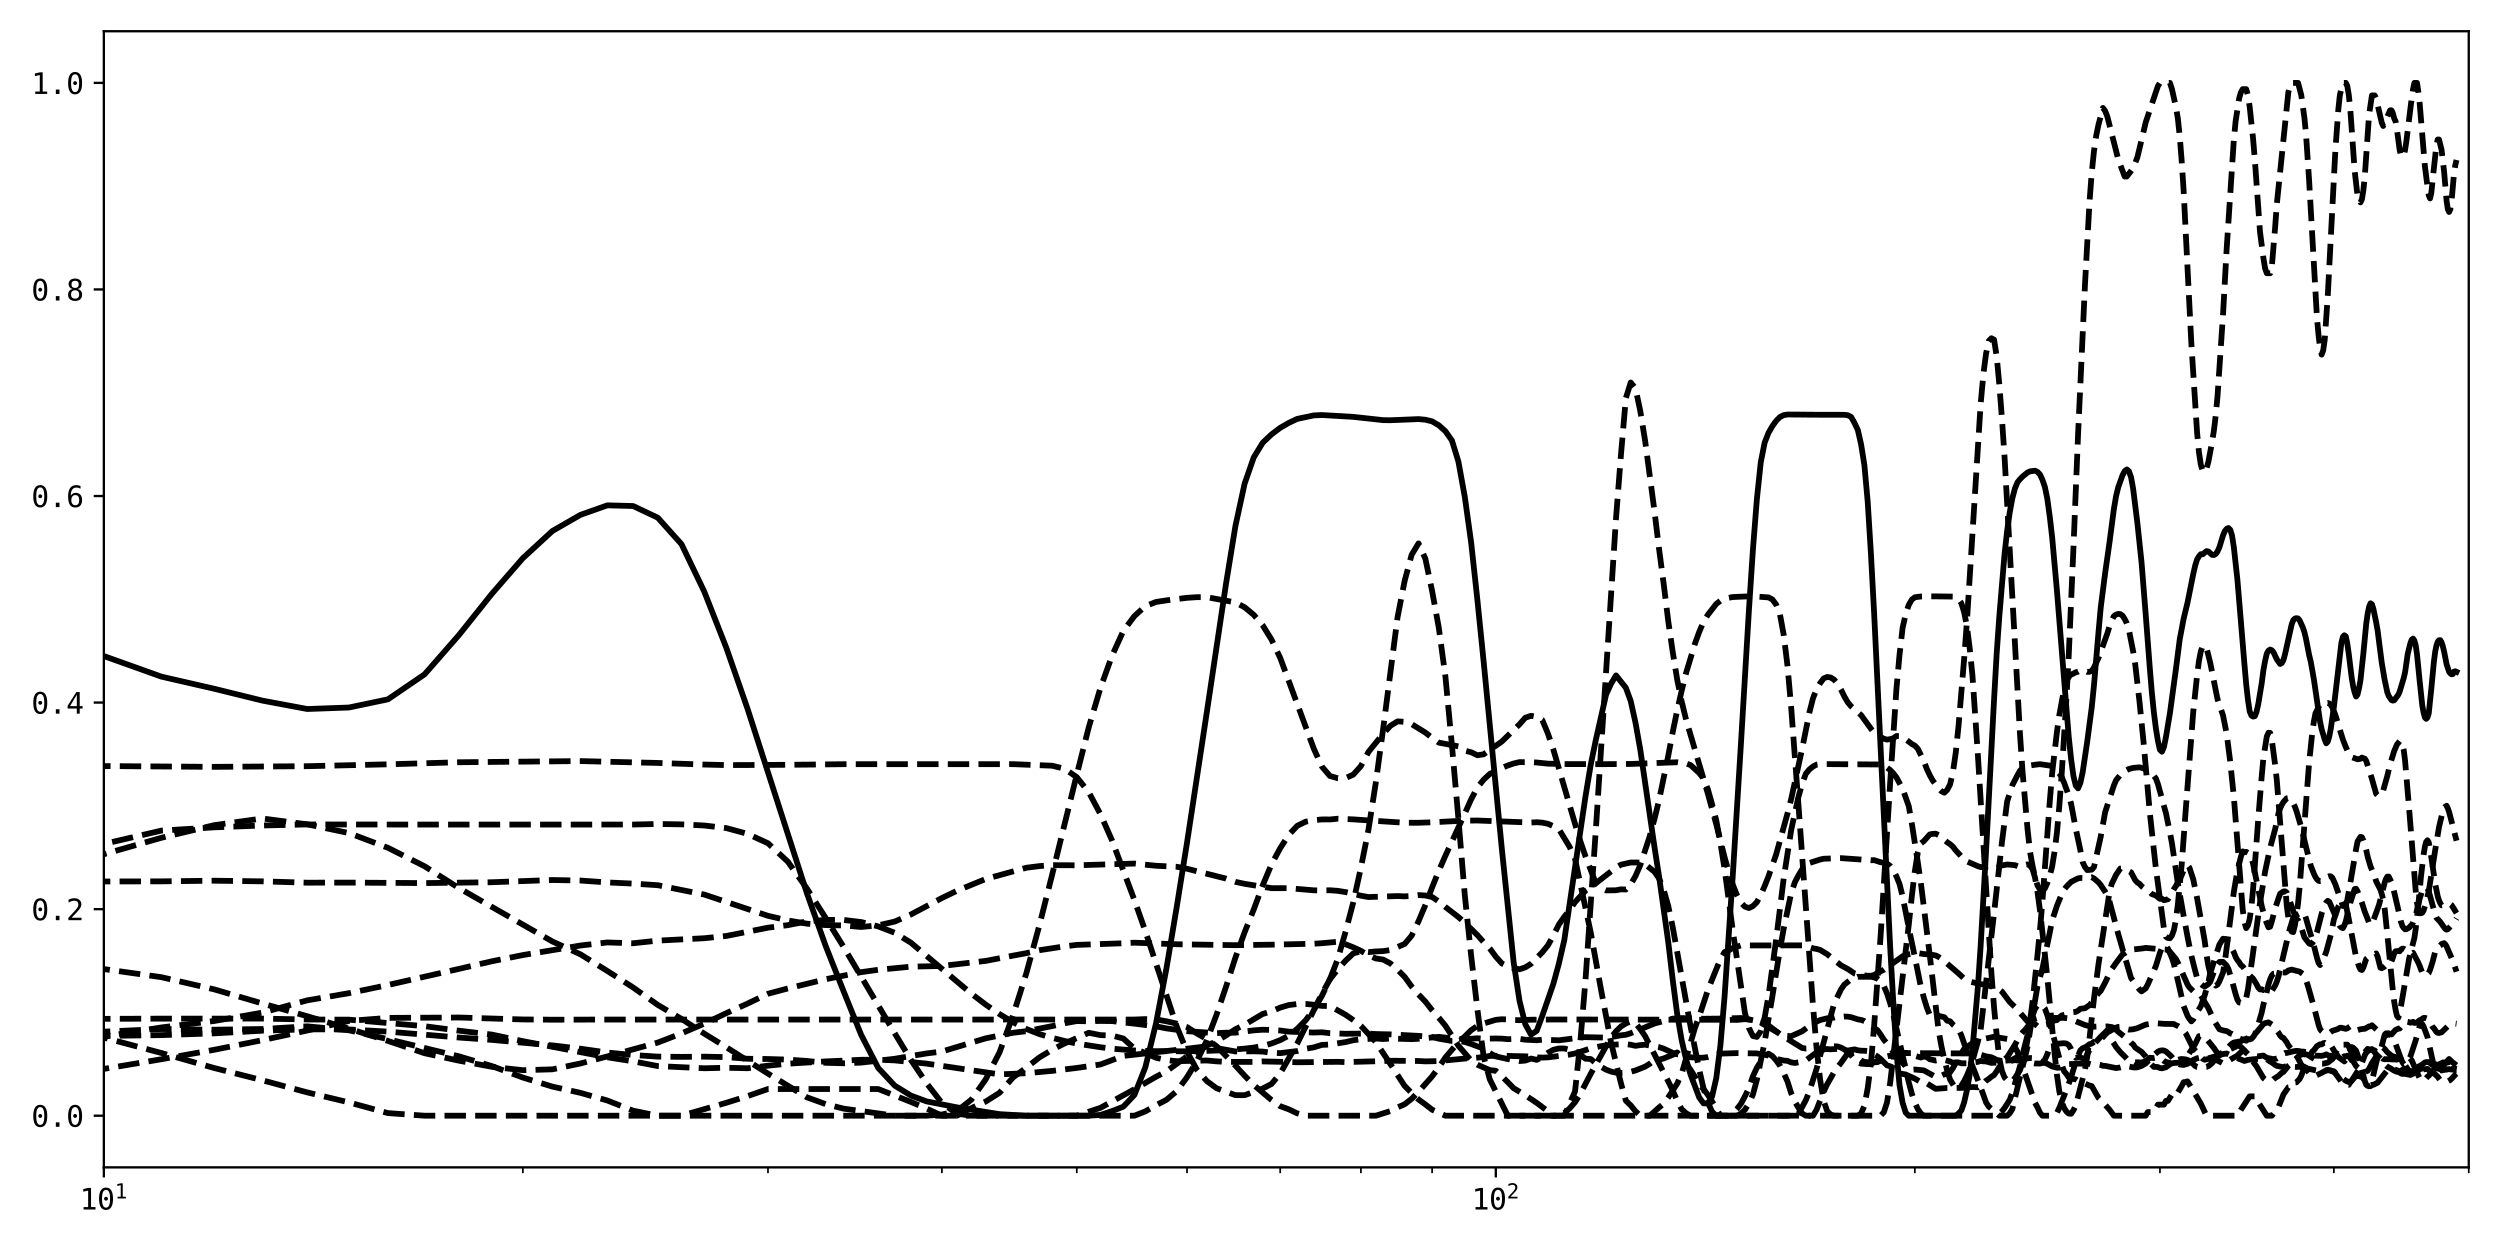<?xml version="1.0" encoding="utf-8" standalone="no"?>
<!DOCTYPE svg PUBLIC "-//W3C//DTD SVG 1.1//EN"
  "http://www.w3.org/Graphics/SVG/1.1/DTD/svg11.dtd">
<svg xmlns:xlink="http://www.w3.org/1999/xlink" width="864pt" height="432pt" viewBox="0 0 864 432" xmlns="http://www.w3.org/2000/svg" version="1.1">
 <defs>
  <style type="text/css">*{stroke-linejoin: round; stroke-linecap: butt}</style>
 </defs>
 <g id="figure_1">
  <g id="patch_1">
   <path d="M 0 432 
L 864 432 
L 864 0 
L 0 0 
z
" style="fill: #ffffff"/>
  </g>
  <g id="axes_1">
   <g id="patch_2">
    <path d="M 35.89 403.436 
L 853.2 403.436 
L 853.2 10.8 
L 35.89 10.8 
z
" style="fill: #ffffff"/>
   </g>
   <g id="matplotlib.axis_1">
    <g id="xtick_1">
     <g id="line2d_1">
      <defs>
       <path id="mb6f9d39429" d="M 0 0 
L 0 3.5 
" style="stroke: #000000; stroke-width: 0.8"/>
      </defs>
      <g>
       <use xlink:href="#mb6f9d39429" x="35.89" y="403.436" style="stroke: #000000; stroke-width: 0.8"/>
      </g>
     </g>
     <g id="text_1">
      <!-- $\mathdefault{10^{1}}$ -->
      <g transform="translate(27.54 418.088) scale(0.1 -0.1)">
       <defs>
        <path id="DejaVuSansMono-31" d="M 844 531 
L 1825 531 
L 1825 4097 
L 769 3859 
L 769 4434 
L 1819 4666 
L 2450 4666 
L 2450 531 
L 3419 531 
L 3419 0 
L 844 0 
L 844 531 
z
" transform="scale(0.016)"/>
        <path id="DejaVuSansMono-30" d="M 1509 2344 
Q 1509 2516 1629 2641 
Q 1750 2766 1919 2766 
Q 2094 2766 2219 2641 
Q 2344 2516 2344 2344 
Q 2344 2169 2220 2047 
Q 2097 1925 1919 1925 
Q 1744 1925 1626 2044 
Q 1509 2163 1509 2344 
z
M 1925 4250 
Q 1484 4250 1267 3775 
Q 1050 3300 1050 2328 
Q 1050 1359 1267 884 
Q 1484 409 1925 409 
Q 2369 409 2586 884 
Q 2803 1359 2803 2328 
Q 2803 3300 2586 3775 
Q 2369 4250 1925 4250 
z
M 1925 4750 
Q 2672 4750 3055 4137 
Q 3438 3525 3438 2328 
Q 3438 1134 3055 521 
Q 2672 -91 1925 -91 
Q 1178 -91 797 521 
Q 416 1134 416 2328 
Q 416 3525 797 4137 
Q 1178 4750 1925 4750 
z
" transform="scale(0.016)"/>
       </defs>
       <use xlink:href="#DejaVuSansMono-31" transform="translate(0 0.684)"/>
       <use xlink:href="#DejaVuSansMono-30" transform="translate(60.205 0.684)"/>
       <use xlink:href="#DejaVuSansMono-31" transform="translate(121.367 38.966) scale(0.7)"/>
      </g>
     </g>
    </g>
    <g id="xtick_2">
     <g id="line2d_2">
      <g>
       <use xlink:href="#mb6f9d39429" x="516.952" y="403.436" style="stroke: #000000; stroke-width: 0.8"/>
      </g>
     </g>
     <g id="text_2">
      <!-- $\mathdefault{10^{2}}$ -->
      <g transform="translate(508.602 418.088) scale(0.1 -0.1)">
       <defs>
        <path id="DejaVuSansMono-32" d="M 1166 531 
L 3309 531 
L 3309 0 
L 475 0 
L 475 531 
Q 1059 1147 1496 1619 
Q 1934 2091 2100 2284 
Q 2413 2666 2522 2902 
Q 2631 3138 2631 3384 
Q 2631 3775 2401 3997 
Q 2172 4219 1772 4219 
Q 1488 4219 1175 4116 
Q 863 4013 513 3803 
L 513 4441 
Q 834 4594 1145 4672 
Q 1456 4750 1759 4750 
Q 2444 4750 2861 4386 
Q 3278 4022 3278 3431 
Q 3278 3131 3139 2831 
Q 3000 2531 2688 2169 
Q 2513 1966 2180 1606 
Q 1847 1247 1166 531 
z
" transform="scale(0.016)"/>
       </defs>
       <use xlink:href="#DejaVuSansMono-31" transform="translate(0 0.766)"/>
       <use xlink:href="#DejaVuSansMono-30" transform="translate(60.205 0.766)"/>
       <use xlink:href="#DejaVuSansMono-32" transform="translate(121.367 39.047) scale(0.7)"/>
      </g>
     </g>
    </g>
    <g id="xtick_3">
     <g id="line2d_3">
      <defs>
       <path id="mfa693e6067" d="M 0 0 
L 0 2 
" style="stroke: #000000; stroke-width: 0.6"/>
      </defs>
      <g>
       <use xlink:href="#mfa693e6067" x="180.704" y="403.436" style="stroke: #000000; stroke-width: 0.6"/>
      </g>
     </g>
    </g>
    <g id="xtick_4">
     <g id="line2d_4">
      <g>
       <use xlink:href="#mfa693e6067" x="265.415" y="403.436" style="stroke: #000000; stroke-width: 0.6"/>
      </g>
     </g>
    </g>
    <g id="xtick_5">
     <g id="line2d_5">
      <g>
       <use xlink:href="#mfa693e6067" x="325.518" y="403.436" style="stroke: #000000; stroke-width: 0.6"/>
      </g>
     </g>
    </g>
    <g id="xtick_6">
     <g id="line2d_6">
      <g>
       <use xlink:href="#mfa693e6067" x="372.138" y="403.436" style="stroke: #000000; stroke-width: 0.6"/>
      </g>
     </g>
    </g>
    <g id="xtick_7">
     <g id="line2d_7">
      <g>
       <use xlink:href="#mfa693e6067" x="410.229" y="403.436" style="stroke: #000000; stroke-width: 0.6"/>
      </g>
     </g>
    </g>
    <g id="xtick_8">
     <g id="line2d_8">
      <g>
       <use xlink:href="#mfa693e6067" x="442.435" y="403.436" style="stroke: #000000; stroke-width: 0.6"/>
      </g>
     </g>
    </g>
    <g id="xtick_9">
     <g id="line2d_9">
      <g>
       <use xlink:href="#mfa693e6067" x="470.332" y="403.436" style="stroke: #000000; stroke-width: 0.6"/>
      </g>
     </g>
    </g>
    <g id="xtick_10">
     <g id="line2d_10">
      <g>
       <use xlink:href="#mfa693e6067" x="494.94" y="403.436" style="stroke: #000000; stroke-width: 0.6"/>
      </g>
     </g>
    </g>
    <g id="xtick_11">
     <g id="line2d_11">
      <g>
       <use xlink:href="#mfa693e6067" x="661.766" y="403.436" style="stroke: #000000; stroke-width: 0.6"/>
      </g>
     </g>
    </g>
    <g id="xtick_12">
     <g id="line2d_12">
      <g>
       <use xlink:href="#mfa693e6067" x="746.477" y="403.436" style="stroke: #000000; stroke-width: 0.6"/>
      </g>
     </g>
    </g>
    <g id="xtick_13">
     <g id="line2d_13">
      <g>
       <use xlink:href="#mfa693e6067" x="806.58" y="403.436" style="stroke: #000000; stroke-width: 0.6"/>
      </g>
     </g>
    </g>
    <g id="xtick_14">
     <g id="line2d_14">
      <g>
       <use xlink:href="#mfa693e6067" x="853.2" y="403.436" style="stroke: #000000; stroke-width: 0.6"/>
      </g>
     </g>
    </g>
   </g>
   <g id="matplotlib.axis_2">
    <g id="ytick_1">
     <g id="line2d_15">
      <defs>
       <path id="me9038ce685" d="M 0 0 
L -3.5 0 
" style="stroke: #000000; stroke-width: 0.8"/>
      </defs>
      <g>
       <use xlink:href="#me9038ce685" x="35.89" y="385.589" style="stroke: #000000; stroke-width: 0.8"/>
      </g>
     </g>
     <g id="text_3">
      <!-- 0.0 -->
      <g transform="translate(10.829 389.415) scale(0.1 -0.1)">
       <defs>
        <path id="DejaVuSansMono-2e" d="M 1528 953 
L 2316 953 
L 2316 0 
L 1528 0 
L 1528 953 
z
" transform="scale(0.016)"/>
       </defs>
       <use xlink:href="#DejaVuSansMono-30"/>
       <use xlink:href="#DejaVuSansMono-2e" x="60.205"/>
       <use xlink:href="#DejaVuSansMono-30" x="120.41"/>
      </g>
     </g>
    </g>
    <g id="ytick_2">
     <g id="line2d_16">
      <g>
       <use xlink:href="#me9038ce685" x="35.89" y="314.201" style="stroke: #000000; stroke-width: 0.8"/>
      </g>
     </g>
     <g id="text_4">
      <!-- 0.2 -->
      <g transform="translate(10.829 318.026) scale(0.1 -0.1)">
       <use xlink:href="#DejaVuSansMono-30"/>
       <use xlink:href="#DejaVuSansMono-2e" x="60.205"/>
       <use xlink:href="#DejaVuSansMono-32" x="120.41"/>
      </g>
     </g>
    </g>
    <g id="ytick_3">
     <g id="line2d_17">
      <g>
       <use xlink:href="#me9038ce685" x="35.89" y="242.812" style="stroke: #000000; stroke-width: 0.8"/>
      </g>
     </g>
     <g id="text_5">
      <!-- 0.4 -->
      <g transform="translate(10.829 246.638) scale(0.1 -0.1)">
       <defs>
        <path id="DejaVuSansMono-34" d="M 2297 4091 
L 825 1625 
L 2297 1625 
L 2297 4091 
z
M 2194 4666 
L 2925 4666 
L 2925 1625 
L 3547 1625 
L 3547 1113 
L 2925 1113 
L 2925 0 
L 2297 0 
L 2297 1113 
L 319 1113 
L 319 1709 
L 2194 4666 
z
" transform="scale(0.016)"/>
       </defs>
       <use xlink:href="#DejaVuSansMono-30"/>
       <use xlink:href="#DejaVuSansMono-2e" x="60.205"/>
       <use xlink:href="#DejaVuSansMono-34" x="120.41"/>
      </g>
     </g>
    </g>
    <g id="ytick_4">
     <g id="line2d_18">
      <g>
       <use xlink:href="#me9038ce685" x="35.89" y="171.424" style="stroke: #000000; stroke-width: 0.8"/>
      </g>
     </g>
     <g id="text_6">
      <!-- 0.6 -->
      <g transform="translate(10.829 175.25) scale(0.1 -0.1)">
       <defs>
        <path id="DejaVuSansMono-36" d="M 3097 4563 
L 3097 3981 
Q 2900 4097 2678 4158 
Q 2456 4219 2216 4219 
Q 1616 4219 1306 3767 
Q 997 3316 997 2438 
Q 1147 2750 1412 2917 
Q 1678 3084 2022 3084 
Q 2697 3084 3067 2670 
Q 3438 2256 3438 1497 
Q 3438 741 3056 325 
Q 2675 -91 1984 -91 
Q 1172 -91 794 492 
Q 416 1075 416 2328 
Q 416 3509 870 4129 
Q 1325 4750 2188 4750 
Q 2419 4750 2650 4701 
Q 2881 4653 3097 4563 
z
M 1972 2591 
Q 1569 2591 1337 2300 
Q 1106 2009 1106 1497 
Q 1106 984 1337 693 
Q 1569 403 1972 403 
Q 2391 403 2603 679 
Q 2816 956 2816 1497 
Q 2816 2041 2603 2316 
Q 2391 2591 1972 2591 
z
" transform="scale(0.016)"/>
       </defs>
       <use xlink:href="#DejaVuSansMono-30"/>
       <use xlink:href="#DejaVuSansMono-2e" x="60.205"/>
       <use xlink:href="#DejaVuSansMono-36" x="120.41"/>
      </g>
     </g>
    </g>
    <g id="ytick_5">
     <g id="line2d_19">
      <g>
       <use xlink:href="#me9038ce685" x="35.89" y="100.035" style="stroke: #000000; stroke-width: 0.8"/>
      </g>
     </g>
     <g id="text_7">
      <!-- 0.8 -->
      <g transform="translate(10.829 103.861) scale(0.1 -0.1)">
       <defs>
        <path id="DejaVuSansMono-38" d="M 1925 2216 
Q 1503 2216 1273 1980 
Q 1044 1744 1044 1313 
Q 1044 881 1276 642 
Q 1509 403 1925 403 
Q 2350 403 2579 639 
Q 2809 875 2809 1313 
Q 2809 1741 2576 1978 
Q 2344 2216 1925 2216 
z
M 1375 2478 
Q 972 2581 745 2862 
Q 519 3144 519 3541 
Q 519 4097 897 4423 
Q 1275 4750 1925 4750 
Q 2578 4750 2956 4423 
Q 3334 4097 3334 3541 
Q 3334 3144 3107 2862 
Q 2881 2581 2478 2478 
Q 2947 2375 3195 2062 
Q 3444 1750 3444 1253 
Q 3444 622 3041 265 
Q 2638 -91 1925 -91 
Q 1213 -91 811 264 
Q 409 619 409 1247 
Q 409 1747 657 2061 
Q 906 2375 1375 2478 
z
M 1147 3481 
Q 1147 3106 1347 2909 
Q 1547 2713 1925 2713 
Q 2306 2713 2506 2909 
Q 2706 3106 2706 3481 
Q 2706 3863 2507 4063 
Q 2309 4263 1925 4263 
Q 1547 4263 1347 4061 
Q 1147 3859 1147 3481 
z
" transform="scale(0.016)"/>
       </defs>
       <use xlink:href="#DejaVuSansMono-30"/>
       <use xlink:href="#DejaVuSansMono-2e" x="60.205"/>
       <use xlink:href="#DejaVuSansMono-38" x="120.41"/>
      </g>
     </g>
    </g>
    <g id="ytick_6">
     <g id="line2d_20">
      <g>
       <use xlink:href="#me9038ce685" x="35.89" y="28.647" style="stroke: #000000; stroke-width: 0.8"/>
      </g>
     </g>
     <g id="text_8">
      <!-- 1.0 -->
      <g transform="translate(10.829 32.473) scale(0.1 -0.1)">
       <use xlink:href="#DejaVuSansMono-31"/>
       <use xlink:href="#DejaVuSansMono-2e" x="60.205"/>
       <use xlink:href="#DejaVuSansMono-30" x="120.41"/>
      </g>
     </g>
    </g>
   </g>
   <g id="line2d_21">
    <path d="M -1 213.287 
L 13.878 218.602 
L 35.89 226.728 
L 55.802 233.852 
L 73.981 238.023 
L 90.704 242.139 
L 106.187 245.035 
L 120.601 244.517 
L 134.084 241.685 
L 146.75 233.04 
L 158.692 219.369 
L 169.988 205.218 
L 180.704 192.903 
L 190.897 183.521 
L 200.617 177.929 
L 209.904 174.647 
L 218.795 174.876 
L 227.324 178.911 
L 235.518 188.052 
L 243.403 204.482 
L 251.001 223.832 
L 258.332 244.913 
L 272.265 288.194 
L 278.898 308.788 
L 285.327 326.855 
L 291.564 342.644 
L 297.62 357.637 
L 303.506 369.082 
L 309.23 375.201 
L 314.802 378.624 
L 320.229 380.642 
L 330.677 382.689 
L 345.431 385.048 
L 354.718 385.589 
L 376.275 385.589 
L 380.332 385.318 
L 384.312 384.001 
L 388.217 382.477 
L 392.05 378.405 
L 395.815 368.9 
L 399.513 353.714 
L 403.146 334.542 
L 406.718 313.204 
L 410.229 291.247 
L 417.08 246.12 
L 423.713 201.749 
L 426.952 181.839 
L 430.141 167.146 
L 433.283 158.104 
L 436.378 153.018 
L 439.428 150.13 
L 442.435 147.862 
L 445.398 146.154 
L 448.32 144.774 
L 454.044 143.559 
L 456.849 143.436 
L 467.704 144.072 
L 478.024 145.203 
L 480.526 145.235 
L 490.245 144.838 
L 492.606 145.055 
L 494.94 145.627 
L 497.248 146.978 
L 499.532 149.031 
L 501.79 152.247 
L 504.025 159.529 
L 506.236 171.74 
L 508.423 187.458 
L 510.588 207.358 
L 512.731 228.511 
L 519.031 293.308 
L 523.128 332.682 
L 525.146 345.905 
L 527.145 354.007 
L 529.126 357.588 
L 531.087 356.256 
L 533.031 351.028 
L 536.865 339.936 
L 538.755 332.991 
L 540.629 324.849 
L 547.96 275.136 
L 549.754 264.303 
L 551.532 255.652 
L 555.043 240.103 
L 556.777 236.297 
L 558.496 233.42 
L 561.894 237.689 
L 563.572 242.276 
L 565.237 249.808 
L 566.888 259.111 
L 571.766 292.588 
L 573.367 302.863 
L 576.532 325.443 
L 578.097 338.678 
L 579.651 350.576 
L 581.193 359.556 
L 582.723 366.177 
L 584.243 371.346 
L 587.249 379.29 
L 588.736 381.329 
L 590.212 381.324 
L 591.678 378.979 
L 593.134 372.657 
L 594.58 361.256 
L 596.016 344.363 
L 598.859 302.429 
L 601.663 257.142 
L 604.43 210.864 
L 605.8 190.076 
L 607.161 172.677 
L 608.513 159.821 
L 609.857 152.995 
L 611.192 149.586 
L 612.518 147.287 
L 613.837 145.449 
L 615.146 144.122 
L 616.448 143.472 
L 617.742 143.26 
L 620.305 143.266 
L 626.58 143.329 
L 637.42 143.356 
L 638.59 143.506 
L 639.754 144.093 
L 640.911 146.171 
L 642.063 148.596 
L 643.207 153.616 
L 644.346 160.852 
L 645.478 173.419 
L 646.605 191.569 
L 647.725 212.416 
L 653.238 327.202 
L 654.323 346.407 
L 655.403 363.397 
L 656.477 375.056 
L 657.545 381.132 
L 658.609 384.543 
L 659.666 385.589 
L 675.902 385.589 
L 676.876 384.802 
L 677.845 383.763 
L 678.81 380.988 
L 679.771 376.733 
L 680.727 371.413 
L 681.679 362.717 
L 683.569 340.934 
L 684.508 326.942 
L 686.374 294.341 
L 689.141 241.844 
L 690.055 225.781 
L 690.966 212.986 
L 692.774 191.446 
L 693.673 183.416 
L 694.568 177.055 
L 695.459 172.248 
L 696.346 168.85 
L 697.229 166.705 
L 698.109 165.61 
L 698.985 164.71 
L 700.726 163.288 
L 701.591 162.895 
L 703.311 162.683 
L 704.165 163.09 
L 705.016 163.984 
L 705.864 165.81 
L 706.708 168.277 
L 707.549 172.344 
L 708.386 178.452 
L 709.22 185.615 
L 710.878 204.152 
L 714.967 254.773 
L 715.775 262.353 
L 716.58 268.21 
L 717.382 271.524 
L 718.181 272.456 
L 718.977 270.559 
L 719.77 266.907 
L 721.346 256.285 
L 722.911 244.395 
L 723.69 236.699 
L 725.237 218.512 
L 726.007 210 
L 727.537 198.057 
L 729.057 187.352 
L 730.565 175.854 
L 731.315 171.458 
L 732.063 168.368 
L 733.55 164.215 
L 734.289 162.839 
L 735.026 162.234 
L 735.761 162.85 
L 736.492 164.944 
L 737.222 168.968 
L 738.673 180.693 
L 740.113 194.3 
L 741.544 212.225 
L 742.966 230.818 
L 743.673 239.279 
L 744.377 246.186 
L 745.08 251.755 
L 745.779 256.095 
L 746.477 259.123 
L 747.172 259.785 
L 747.865 258.137 
L 748.556 254.701 
L 749.93 246.43 
L 751.975 231.415 
L 753.328 220.869 
L 754.671 213.798 
L 756.006 208.279 
L 757.993 198.36 
L 758.651 195.463 
L 759.307 193.354 
L 759.961 192.241 
L 760.612 191.511 
L 761.262 191.56 
L 762.556 190.465 
L 763.2 190.593 
L 764.481 191.754 
L 765.119 191.818 
L 765.755 191.469 
L 766.389 190.553 
L 767.022 189.131 
L 768.28 185.025 
L 768.907 183.542 
L 769.531 182.76 
L 770.154 182.485 
L 770.775 183.077 
L 771.394 185.088 
L 772.011 189.073 
L 773.24 200.256 
L 774.462 214.891 
L 775.676 229.554 
L 776.281 236.449 
L 776.884 241.797 
L 777.485 245.849 
L 778.085 247.295 
L 778.683 247.658 
L 779.279 247.497 
L 779.873 245.956 
L 780.466 243.267 
L 781.646 236.127 
L 782.234 231.592 
L 782.82 228.4 
L 783.404 225.872 
L 783.987 224.84 
L 784.568 224.486 
L 785.148 224.724 
L 785.726 225.421 
L 786.877 227.886 
L 788.021 229.471 
L 788.591 229.148 
L 789.16 228.102 
L 789.727 225.994 
L 791.979 215.879 
L 792.539 214.358 
L 793.097 213.786 
L 793.653 213.622 
L 794.208 213.751 
L 794.761 214.415 
L 795.864 216.855 
L 796.413 218.502 
L 796.961 220.824 
L 798.052 226.439 
L 798.595 228.66 
L 799.677 234.786 
L 801.826 249.487 
L 802.359 252.03 
L 803.423 255.61 
L 803.952 256.888 
L 804.481 256.311 
L 805.007 254.481 
L 805.533 251.734 
L 806.58 244.397 
L 809.176 222.212 
L 809.691 220.106 
L 810.205 219.55 
L 810.717 219.937 
L 811.229 222.43 
L 811.739 226.039 
L 812.756 234.311 
L 813.262 237.28 
L 813.768 239.329 
L 814.272 240.723 
L 814.774 240.026 
L 815.276 237.849 
L 815.776 235.098 
L 816.774 225.893 
L 817.766 215.574 
L 818.261 212.036 
L 818.754 209.727 
L 819.246 208.496 
L 819.737 208.834 
L 820.227 210.359 
L 821.203 215.093 
L 821.69 217.831 
L 823.142 229.131 
L 824.105 234.787 
L 825.063 239.317 
L 825.541 240.52 
L 826.493 241.934 
L 826.967 242.135 
L 827.44 242.018 
L 828.383 240.731 
L 828.853 240.087 
L 829.322 239.029 
L 830.723 234.343 
L 831.188 232.376 
L 832.114 225.958 
L 833.037 222.274 
L 833.496 221.069 
L 833.955 220.706 
L 834.413 221.374 
L 834.869 223.023 
L 835.325 226.215 
L 836.233 235.338 
L 837.138 243.821 
L 837.589 246.301 
L 838.038 247.953 
L 838.487 248.426 
L 838.935 247.995 
L 839.382 246.495 
L 840.273 237.919 
L 841.16 228.645 
L 841.602 225.219 
L 842.043 223.054 
L 842.484 221.78 
L 842.923 221.265 
L 843.361 221.23 
L 843.799 221.985 
L 844.236 223.347 
L 844.671 225.136 
L 845.54 229.549 
L 846.405 232.155 
L 846.836 232.73 
L 847.267 233.06 
L 847.696 232.972 
L 848.125 232.101 
L 848.552 231.999 
L 848.979 232.195 
L 848.979 232.195 
" clip-path="url(#p5cdeed1a46)" style="fill: none; stroke: #000000; stroke-width: 2; stroke-linecap: square"/>
   </g>
   <g id="line2d_22">
    <path d="M -1 305.23 
L 13.878 301.712 
L 35.89 295.219 
L 55.802 289.531 
L 73.981 285.184 
L 90.704 282.864 
L 106.187 284.888 
L 120.601 287.903 
L 134.084 293.002 
L 146.75 299.391 
L 158.692 306.97 
L 190.897 325.365 
L 200.617 329.822 
L 209.904 335.576 
L 218.795 341.263 
L 227.324 347.293 
L 235.518 352.131 
L 243.403 357.231 
L 251.001 361.918 
L 265.415 371.044 
L 278.898 379.245 
L 285.327 381.573 
L 291.564 383.15 
L 309.23 385.589 
L 320.229 385.589 
L 325.518 385.176 
L 330.677 384 
L 335.712 380.034 
L 340.628 373.076 
L 345.431 363.702 
L 350.126 350.856 
L 354.718 336.305 
L 359.211 319.781 
L 363.609 302.355 
L 372.138 267.693 
L 376.275 251.347 
L 380.332 237.678 
L 384.312 226.657 
L 388.217 218.053 
L 392.05 212.92 
L 395.815 209.492 
L 399.513 208.038 
L 403.146 207.486 
L 410.229 206.604 
L 413.682 206.385 
L 417.08 206.386 
L 426.952 208.196 
L 430.141 209.872 
L 433.283 212.472 
L 436.378 216.11 
L 439.428 221.027 
L 442.435 227.359 
L 454.044 258.738 
L 456.849 264.926 
L 459.616 268.183 
L 462.347 268.951 
L 465.043 268.893 
L 467.704 267.707 
L 470.332 264.752 
L 472.928 259.883 
L 478.024 253.587 
L 480.526 250.837 
L 482.998 249.304 
L 485.442 249.468 
L 487.857 250.255 
L 492.606 253.173 
L 494.94 255.014 
L 497.248 256.651 
L 504.025 257.941 
L 506.236 259.438 
L 508.423 259.972 
L 510.588 261.02 
L 512.731 260.694 
L 519.031 256.282 
L 525.146 250.309 
L 527.145 248.044 
L 529.126 247.38 
L 531.087 247.781 
L 533.031 248.89 
L 534.957 253.506 
L 536.865 259.142 
L 544.327 284.704 
L 546.151 290.689 
L 547.96 296 
L 551.532 305.293 
L 553.295 307.022 
L 555.043 307.73 
L 558.496 307.673 
L 560.202 307.358 
L 561.894 307.412 
L 563.572 305.651 
L 565.237 302.738 
L 566.888 298.97 
L 570.153 288.982 
L 571.766 283.11 
L 573.367 276.554 
L 576.532 261.254 
L 578.097 252.988 
L 579.651 245.442 
L 581.193 238.655 
L 582.723 232.536 
L 585.751 222.514 
L 587.249 218.382 
L 588.736 214.904 
L 590.212 212.491 
L 593.134 208.72 
L 594.58 207.606 
L 597.442 206.598 
L 598.859 206.335 
L 603.051 206.153 
L 605.8 206.074 
L 611.192 206.466 
L 612.518 207.155 
L 613.837 208.92 
L 615.146 212.3 
L 616.448 219.388 
L 617.742 229.982 
L 619.027 244.417 
L 621.575 278.59 
L 626.58 347.68 
L 627.812 362.252 
L 629.038 373.115 
L 630.256 380.472 
L 631.467 383.989 
L 632.671 385.179 
L 633.868 385.589 
L 642.063 385.589 
L 643.207 384.773 
L 644.346 382.184 
L 645.478 376.065 
L 646.605 367.453 
L 647.725 354.22 
L 649.947 323.31 
L 653.238 270.541 
L 655.403 238.121 
L 656.477 226.289 
L 657.545 216.949 
L 658.609 212.231 
L 659.666 209.069 
L 660.719 207.237 
L 661.766 206.415 
L 663.845 206.153 
L 665.903 206.074 
L 674.923 206.179 
L 675.902 206.416 
L 676.876 207.143 
L 677.845 208.441 
L 678.81 211.599 
L 679.771 216.449 
L 680.727 223.998 
L 681.679 233.462 
L 683.569 261.187 
L 688.223 336.242 
L 689.141 348.141 
L 690.055 357.732 
L 690.966 365.809 
L 691.872 370.18 
L 692.774 372.369 
L 693.673 373.324 
L 694.568 373.98 
L 695.459 373.637 
L 696.346 372.588 
L 698.109 369.856 
L 698.985 367.299 
L 699.857 363.885 
L 700.726 359.258 
L 702.453 346.178 
L 704.165 329.98 
L 705.016 321.4 
L 705.864 311.451 
L 708.386 277.19 
L 709.22 267.19 
L 710.878 252.934 
L 711.702 247.108 
L 713.341 238.232 
L 714.155 235.328 
L 714.967 233.936 
L 715.775 233.1 
L 716.58 232.791 
L 717.382 232.336 
L 718.181 232.142 
L 718.977 231.721 
L 719.77 231.608 
L 720.56 231.782 
L 721.346 232.187 
L 722.13 232.184 
L 722.911 231.847 
L 723.69 230.685 
L 725.237 227.362 
L 728.298 218.921 
L 729.057 216.376 
L 729.812 214.428 
L 730.565 212.938 
L 731.315 212.391 
L 732.063 212.175 
L 732.808 212.233 
L 733.55 212.775 
L 734.289 213.92 
L 735.026 215.406 
L 735.761 217.756 
L 737.222 225.163 
L 737.948 229.745 
L 739.394 242.339 
L 740.83 256.69 
L 742.966 280.784 
L 745.08 300.241 
L 747.865 320.982 
L 748.556 323.744 
L 749.244 324.186 
L 749.93 324.267 
L 750.614 323.335 
L 751.296 321.448 
L 751.975 317.943 
L 752.652 312.699 
L 754 298.722 
L 755.34 280.575 
L 757.993 245.899 
L 759.307 233.473 
L 759.961 228.381 
L 760.612 225.048 
L 761.262 223.327 
L 761.91 223.2 
L 762.556 223.823 
L 763.842 228.997 
L 765.755 238.558 
L 766.389 241.658 
L 768.28 247.25 
L 769.531 253.574 
L 770.775 263.336 
L 772.011 275.399 
L 775.07 314.264 
L 775.676 318.74 
L 776.281 320.759 
L 776.884 319.84 
L 777.485 317.637 
L 778.085 313.364 
L 778.683 307.077 
L 780.466 282.825 
L 781.646 268.262 
L 782.234 261.907 
L 783.404 254.532 
L 783.987 253.245 
L 784.568 253.297 
L 785.148 255.715 
L 786.302 264.484 
L 786.877 269.824 
L 790.292 312.88 
L 790.856 317.209 
L 791.419 319.895 
L 791.979 321.945 
L 792.539 322.152 
L 793.097 319.891 
L 793.653 316.449 
L 794.208 312.147 
L 794.761 306.53 
L 798.052 263.31 
L 799.137 253.06 
L 799.677 249.315 
L 800.217 246.527 
L 801.826 243.368 
L 802.359 243.127 
L 802.892 243.184 
L 804.481 242.938 
L 805.007 243.104 
L 805.533 243.608 
L 806.057 244.5 
L 807.102 247.091 
L 809.691 255.558 
L 810.717 258.173 
L 811.229 259.335 
L 812.248 261.202 
L 812.756 261.689 
L 814.774 262.408 
L 815.776 262.227 
L 816.276 261.821 
L 816.774 262.064 
L 817.27 262.169 
L 817.766 262.971 
L 819.737 269.167 
L 821.203 274.351 
L 821.69 274.84 
L 822.175 275.067 
L 822.659 274.885 
L 823.624 273.224 
L 825.063 268.109 
L 826.017 264.138 
L 827.44 259.538 
L 828.383 257.312 
L 829.322 256.148 
L 829.79 256.27 
L 830.257 257.353 
L 830.723 259.174 
L 831.188 262.86 
L 832.576 279.274 
L 834.869 307.898 
L 835.325 311.976 
L 835.78 314.656 
L 836.233 315.426 
L 836.686 315.635 
L 837.138 315.435 
L 837.589 314.673 
L 838.487 311.798 
L 839.382 307.98 
L 840.273 302.307 
L 841.602 293.785 
L 842.923 285.849 
L 844.236 280.296 
L 844.671 279.4 
L 845.106 278.782 
L 845.54 278.47 
L 845.973 279.362 
L 846.405 280.592 
L 848.979 290.548 
L 848.979 290.548 
" clip-path="url(#p5cdeed1a46)" style="fill: none; stroke-dasharray: 7.4,3.2; stroke-dashoffset: 0; stroke: #000000; stroke-width: 2"/>
   </g>
   <g id="line2d_23">
    <path d="M -1 264.486 
L 73.981 265.024 
L 106.187 264.796 
L 134.084 264.15 
L 158.692 263.431 
L 200.617 263.032 
L 227.324 263.673 
L 243.403 264.229 
L 251.001 264.419 
L 265.415 264.359 
L 278.898 264.253 
L 291.564 264.101 
L 350.126 264.097 
L 363.609 264.627 
L 367.917 265.679 
L 372.138 268.594 
L 376.275 273.778 
L 380.332 281.414 
L 384.312 290.436 
L 392.05 311.062 
L 395.815 321.758 
L 406.718 354.864 
L 410.229 363.448 
L 413.682 369.758 
L 417.08 373.616 
L 420.422 376.088 
L 426.952 378.49 
L 430.141 378.501 
L 436.378 376.197 
L 439.428 374.632 
L 442.435 370.998 
L 448.32 360.668 
L 456.849 343.481 
L 459.616 338.445 
L 462.347 334.988 
L 465.043 332.013 
L 467.704 329.496 
L 470.332 328.77 
L 472.928 329.055 
L 475.491 328.82 
L 478.024 328.705 
L 480.526 328.325 
L 485.442 326.233 
L 487.857 323.371 
L 490.245 318.376 
L 492.606 312.782 
L 494.94 306.676 
L 497.248 300.964 
L 499.532 295.733 
L 506.236 281.149 
L 508.423 276.25 
L 510.588 272.145 
L 512.731 269.476 
L 514.852 267.493 
L 519.031 265.396 
L 521.089 264.557 
L 523.128 263.859 
L 525.146 263.385 
L 529.126 263.417 
L 531.087 263.518 
L 534.957 263.923 
L 540.629 264.062 
L 553.295 264.101 
L 563.572 264.022 
L 579.651 263.439 
L 582.723 263.871 
L 584.243 264.398 
L 587.249 267.152 
L 588.736 269.066 
L 590.212 272.696 
L 591.678 277.91 
L 593.134 283.505 
L 594.58 291.385 
L 596.016 300.328 
L 598.859 321.692 
L 603.051 350.077 
L 604.43 355.276 
L 605.8 358.045 
L 607.161 358.36 
L 608.513 356.428 
L 609.857 351.695 
L 611.192 344.14 
L 613.837 324.688 
L 616.448 303.557 
L 619.027 286.861 
L 621.575 275.251 
L 622.838 270.851 
L 624.092 267.408 
L 625.34 265.899 
L 626.58 264.904 
L 627.812 264.249 
L 629.038 264.059 
L 648.839 264.198 
L 649.947 264.215 
L 651.05 264.624 
L 652.147 265.286 
L 653.238 266.114 
L 654.323 267.235 
L 655.403 268.668 
L 657.545 272.611 
L 659.666 278.593 
L 660.719 284.539 
L 662.808 298.096 
L 663.845 305.102 
L 666.925 330.117 
L 669.96 356.063 
L 670.962 361.605 
L 671.96 366.088 
L 672.952 370.011 
L 673.94 373.085 
L 675.902 376.335 
L 677.845 375.195 
L 678.81 373.63 
L 679.771 371.705 
L 680.727 369.374 
L 681.679 366.702 
L 683.569 359.888 
L 684.508 355.968 
L 689.141 315.612 
L 691.872 291.063 
L 693.673 276.934 
L 695.459 271.379 
L 697.229 267.928 
L 698.109 266.35 
L 698.985 265.446 
L 699.857 264.812 
L 703.311 264.294 
L 705.016 264.101 
L 708.386 264.583 
L 709.22 264.892 
L 710.878 266.451 
L 711.702 267.327 
L 712.523 268.514 
L 713.341 270.485 
L 714.967 274.952 
L 715.775 277.799 
L 717.382 286.384 
L 718.977 293.841 
L 719.77 297.952 
L 720.56 299.636 
L 721.346 300.696 
L 722.911 300.555 
L 723.69 299.642 
L 726.007 289.157 
L 727.537 280.666 
L 730.565 271.431 
L 731.315 269.632 
L 732.808 267.777 
L 733.55 267.096 
L 735.026 266.133 
L 735.761 265.758 
L 737.222 265.389 
L 739.394 265.178 
L 740.83 265.547 
L 743.673 267.14 
L 745.08 269.068 
L 745.779 270.942 
L 748.556 281.058 
L 749.93 287.756 
L 750.614 291.378 
L 752.652 305.218 
L 754.671 316.534 
L 756.006 323.729 
L 757.333 330.319 
L 758.651 335.49 
L 759.307 337.963 
L 759.961 339.225 
L 760.612 340.03 
L 761.262 340.589 
L 761.91 340.976 
L 763.2 340.113 
L 763.842 339.358 
L 765.755 334.163 
L 767.022 332.439 
L 768.28 332.434 
L 769.531 333.7 
L 770.154 334.931 
L 771.394 339.034 
L 772.626 343.555 
L 773.24 345.493 
L 773.852 346.456 
L 774.462 346.564 
L 775.676 346.447 
L 776.281 344.848 
L 776.884 341.97 
L 778.085 333.373 
L 781.057 312.043 
L 782.82 301.192 
L 784.568 292.946 
L 786.302 286.484 
L 787.45 281.032 
L 788.021 279.385 
L 788.591 278.124 
L 789.16 277.173 
L 790.292 275.893 
L 790.856 275.815 
L 791.979 276.735 
L 792.539 277.626 
L 793.097 278.752 
L 793.653 280.255 
L 795.313 285.88 
L 796.961 292.678 
L 798.595 299.205 
L 799.677 301.976 
L 800.217 303.075 
L 800.754 303.912 
L 801.291 304.375 
L 801.826 304.546 
L 802.359 304.507 
L 802.892 304.14 
L 803.423 303.562 
L 803.952 303.152 
L 805.007 302.808 
L 805.533 302.87 
L 806.057 303.337 
L 807.102 305.64 
L 809.691 313.114 
L 810.717 312.771 
L 811.229 311.038 
L 812.248 305.274 
L 814.272 293.349 
L 814.774 290.818 
L 815.776 289.211 
L 816.276 289.331 
L 816.774 290.458 
L 817.27 291.942 
L 817.766 293.773 
L 818.261 296.088 
L 819.246 299.427 
L 820.716 302.954 
L 821.203 304.591 
L 822.659 307.446 
L 823.142 308.984 
L 823.624 310.91 
L 824.105 313.744 
L 825.063 322.996 
L 826.967 342.356 
L 827.44 346.227 
L 827.912 349.006 
L 828.383 351.07 
L 828.853 351.694 
L 829.322 350.404 
L 832.576 331.393 
L 834.413 324.132 
L 834.869 321.082 
L 835.78 312.639 
L 836.686 302.976 
L 837.589 295.445 
L 838.038 292.609 
L 838.487 290.923 
L 838.935 290.408 
L 839.382 291.121 
L 840.273 296.342 
L 841.602 305.428 
L 842.484 309.8 
L 842.923 311.189 
L 843.361 312.18 
L 843.799 312.869 
L 844.236 312.813 
L 845.106 312.43 
L 845.973 312.492 
L 846.836 312.482 
L 847.267 312.804 
L 848.125 314.158 
L 848.979 315.564 
L 848.979 315.564 
" clip-path="url(#p5cdeed1a46)" style="fill: none; stroke-dasharray: 7.4,3.2; stroke-dashoffset: 0; stroke: #000000; stroke-width: 2"/>
   </g>
   <g id="line2d_24">
    <path d="M -1 306.814 
L 13.878 305.561 
L 35.89 304.638 
L 55.802 304.598 
L 73.981 304.373 
L 90.704 304.595 
L 106.187 305.055 
L 120.601 305.028 
L 146.75 305.195 
L 169.988 304.901 
L 190.897 304.13 
L 200.617 304.319 
L 209.904 304.966 
L 218.795 305.373 
L 227.324 305.929 
L 243.403 309.164 
L 265.415 316.508 
L 272.265 318.094 
L 278.898 319.226 
L 285.327 319.718 
L 291.564 319.827 
L 297.62 320.366 
L 303.506 319.805 
L 309.23 318.487 
L 314.802 316.052 
L 325.518 310.356 
L 330.677 307.867 
L 340.628 303.789 
L 354.718 299.892 
L 359.211 299.326 
L 363.609 299.004 
L 372.138 299.047 
L 392.05 298.449 
L 399.513 299.209 
L 406.718 299.553 
L 410.229 300.241 
L 423.713 303.645 
L 426.952 304.767 
L 430.141 305.449 
L 439.428 306.947 
L 445.398 306.963 
L 454.044 307.693 
L 456.849 307.745 
L 459.616 307.671 
L 462.347 307.88 
L 465.043 308.309 
L 470.332 309.556 
L 472.928 310.02 
L 482.998 309.678 
L 485.442 309.779 
L 487.857 309.639 
L 490.245 309.332 
L 492.606 309.487 
L 494.94 310.004 
L 497.248 311.549 
L 499.532 313.452 
L 504.025 316.934 
L 506.236 318.869 
L 510.588 323.178 
L 512.731 325.599 
L 514.852 327.779 
L 516.952 330.626 
L 519.031 332.964 
L 521.089 334.015 
L 523.128 334.615 
L 525.146 334.985 
L 527.145 334.314 
L 529.126 333.093 
L 533.031 329.09 
L 534.957 326.724 
L 536.865 323.282 
L 538.755 319.49 
L 540.629 316.809 
L 542.486 314.51 
L 544.327 311.767 
L 547.96 307.799 
L 549.754 306.63 
L 558.496 299.826 
L 560.202 298.836 
L 563.572 298.071 
L 566.888 298.095 
L 568.527 298.659 
L 571.766 301.275 
L 573.367 303.566 
L 574.956 307.511 
L 576.532 313.068 
L 578.097 320.433 
L 584.243 354.696 
L 587.249 369.656 
L 588.736 376.146 
L 590.212 380.965 
L 591.678 384.189 
L 593.134 385.589 
L 600.265 385.589 
L 601.663 384.845 
L 603.051 383.535 
L 604.43 381.305 
L 605.8 378.294 
L 607.161 373.237 
L 609.857 360.085 
L 612.518 344.414 
L 615.146 328.132 
L 616.448 320.94 
L 619.027 308.689 
L 620.305 304.914 
L 621.575 302.489 
L 622.838 300.403 
L 624.092 299.077 
L 625.34 298.243 
L 627.812 297.452 
L 629.038 297.045 
L 630.256 296.783 
L 636.243 296.567 
L 646.605 297.304 
L 647.725 297.273 
L 649.947 297.992 
L 651.05 298.17 
L 652.147 298.462 
L 653.238 299.266 
L 654.323 300.69 
L 655.403 302.869 
L 656.477 305.502 
L 657.545 309.803 
L 659.666 320.654 
L 661.766 330.733 
L 663.845 341.042 
L 664.877 344.827 
L 665.903 348.149 
L 666.925 350.8 
L 667.942 351.82 
L 668.953 351.571 
L 669.96 351.06 
L 671.96 351.549 
L 672.952 352.764 
L 673.94 352.945 
L 674.923 354.083 
L 675.902 354.842 
L 676.876 355.745 
L 677.845 357.828 
L 680.727 366.139 
L 682.626 370.808 
L 685.443 378.346 
L 686.374 380.99 
L 687.3 382.433 
L 690.055 384.729 
L 690.966 385.589 
L 693.673 385.589 
L 694.568 384.749 
L 695.459 383.321 
L 698.109 372.199 
L 699.857 365.343 
L 700.726 361.682 
L 702.453 350.836 
L 704.165 340.784 
L 705.864 334.766 
L 708.386 322.365 
L 709.22 318.11 
L 710.878 313.05 
L 712.523 308.998 
L 713.341 307.49 
L 714.155 306.414 
L 715.775 304.775 
L 718.181 303.57 
L 718.977 303.423 
L 719.77 303.438 
L 721.346 303.295 
L 722.13 303.37 
L 722.911 303.187 
L 723.69 303.593 
L 725.237 304.923 
L 726.007 305.869 
L 727.537 308.183 
L 728.298 309.574 
L 729.057 311.547 
L 732.063 322.82 
L 734.289 330.5 
L 736.492 338.002 
L 739.394 341.966 
L 740.113 342.622 
L 741.544 341.588 
L 742.256 340.261 
L 745.08 333.802 
L 746.477 329.269 
L 747.172 327.513 
L 747.865 326.55 
L 748.556 326.859 
L 749.244 327.851 
L 750.614 330.982 
L 751.296 333.134 
L 752.652 338.796 
L 754.671 347.684 
L 756.006 351.067 
L 756.67 352.149 
L 757.333 352.986 
L 757.993 352.31 
L 759.307 349.81 
L 760.612 347.76 
L 761.91 344.104 
L 763.2 339.498 
L 763.842 336.381 
L 767.022 326.439 
L 768.28 324.425 
L 768.907 324.53 
L 769.531 324.841 
L 770.775 326.886 
L 772.011 329.117 
L 772.626 330.724 
L 773.24 331.81 
L 773.852 332.538 
L 774.462 333.53 
L 775.07 333.994 
L 776.884 336.502 
L 778.683 338.247 
L 779.873 340.174 
L 780.466 341.362 
L 781.057 341.961 
L 781.646 341.888 
L 782.234 342.188 
L 782.82 342.168 
L 783.987 342.797 
L 784.568 342.702 
L 785.148 342.453 
L 786.302 340.588 
L 786.877 339.22 
L 787.45 337.427 
L 790.292 325.402 
L 790.856 322.769 
L 792.539 317.107 
L 793.097 316.501 
L 795.313 315.371 
L 796.413 315.751 
L 796.961 317.4 
L 798.052 321.314 
L 799.137 324.77 
L 800.217 328.91 
L 800.754 331.065 
L 801.291 332.751 
L 801.826 333.525 
L 802.359 332.731 
L 802.892 331.708 
L 803.952 328.92 
L 805.533 323.082 
L 806.58 317.838 
L 808.141 313.3 
L 809.176 311.651 
L 809.691 311.611 
L 810.205 311.703 
L 810.717 312.738 
L 811.739 317.587 
L 814.272 330.873 
L 815.276 334.061 
L 815.776 335.064 
L 816.276 335.231 
L 816.774 334.379 
L 817.766 331.397 
L 818.754 330.589 
L 819.246 330.223 
L 820.716 329.765 
L 821.203 329.503 
L 821.69 330.561 
L 822.659 334.433 
L 823.142 334.597 
L 824.105 334.05 
L 824.585 333.596 
L 826.017 333.476 
L 826.967 331.038 
L 827.44 329.476 
L 827.912 328.756 
L 828.853 328.665 
L 829.322 328.761 
L 829.79 328.133 
L 830.257 327.848 
L 830.723 327.869 
L 831.652 328.43 
L 833.037 329.396 
L 833.496 329.48 
L 833.955 329.272 
L 835.78 332.724 
L 836.233 333.791 
L 837.138 336.194 
L 837.589 336.4 
L 838.038 336.851 
L 838.487 337.121 
L 838.935 336.577 
L 839.382 336.232 
L 839.828 335.166 
L 840.717 332.369 
L 841.602 328.874 
L 842.043 328.205 
L 842.484 327.244 
L 843.361 326.767 
L 843.799 326.249 
L 844.671 325.959 
L 845.106 326.369 
L 845.54 327.092 
L 847.696 332.071 
L 848.979 335.824 
L 848.979 335.824 
" clip-path="url(#p5cdeed1a46)" style="fill: none; stroke-dasharray: 7.4,3.2; stroke-dashoffset: 0; stroke: #000000; stroke-width: 2"/>
   </g>
   <g id="line2d_25">
    <path d="M -1 331.006 
L 13.878 332.104 
L 35.89 334.906 
L 55.802 337.719 
L 73.981 341.915 
L 90.704 346.81 
L 106.187 351.212 
L 120.601 355.498 
L 134.084 359.747 
L 146.75 364 
L 158.692 366.589 
L 169.988 368.686 
L 180.704 369.86 
L 190.897 369.564 
L 200.617 367.534 
L 209.904 365.098 
L 227.324 360.315 
L 235.518 357.148 
L 243.403 353.766 
L 251.001 350.151 
L 258.332 346.846 
L 265.415 343.445 
L 272.265 341.612 
L 285.327 338.426 
L 297.62 335.974 
L 303.506 335.156 
L 314.802 334.085 
L 325.518 333.839 
L 340.628 332.094 
L 350.126 330.265 
L 354.718 329.408 
L 359.211 328.396 
L 367.917 327.061 
L 372.138 326.554 
L 388.217 325.994 
L 392.05 325.795 
L 406.718 326.334 
L 426.952 326.654 
L 439.428 326.483 
L 454.044 326.151 
L 456.849 325.977 
L 462.347 325.474 
L 465.043 326.346 
L 467.704 327.401 
L 470.332 328.603 
L 472.928 330.118 
L 475.491 331.248 
L 478.024 331.631 
L 480.526 332.957 
L 482.998 335.153 
L 485.442 337.604 
L 487.857 340.944 
L 490.245 343.693 
L 492.606 346.154 
L 494.94 349.137 
L 497.248 351.717 
L 499.532 354.497 
L 504.025 361.419 
L 508.423 366.5 
L 510.588 367.978 
L 514.852 369.82 
L 516.952 370.064 
L 519.031 371.918 
L 523.128 376.089 
L 527.145 378.531 
L 531.087 381.151 
L 534.957 384.07 
L 536.865 385.589 
L 570.153 385.589 
L 573.367 382.732 
L 574.956 381.41 
L 576.532 379.279 
L 579.651 374.473 
L 581.193 371.056 
L 585.751 355.294 
L 587.249 351.248 
L 590.212 342.235 
L 593.134 334.981 
L 594.58 331.495 
L 596.016 329.028 
L 597.442 328.457 
L 598.859 327.621 
L 601.663 326.752 
L 615.146 326.738 
L 622.838 326.708 
L 624.092 326.919 
L 626.58 327.737 
L 627.812 327.957 
L 629.038 328.294 
L 631.467 329.759 
L 636.243 333.621 
L 638.59 334.881 
L 640.911 336.426 
L 643.207 337.004 
L 645.478 337.218 
L 646.605 337.226 
L 647.725 336.954 
L 648.839 336.258 
L 651.05 335.138 
L 657.545 330.483 
L 658.609 330 
L 660.719 329.648 
L 661.766 329.451 
L 662.808 329.387 
L 664.877 329.718 
L 666.925 329.87 
L 668.953 330.196 
L 669.96 330.69 
L 670.962 331.349 
L 676.876 336.416 
L 678.81 338.198 
L 679.771 338.84 
L 680.727 339.246 
L 684.508 340.114 
L 686.374 340.319 
L 689.141 341.244 
L 690.055 341.704 
L 690.966 342.029 
L 691.872 342.7 
L 694.568 346.286 
L 696.346 348.015 
L 697.229 349.222 
L 698.109 349.995 
L 700.726 353.027 
L 702.453 353.498 
L 703.311 353.949 
L 704.165 354.655 
L 705.016 354.673 
L 705.864 354.207 
L 706.708 354.175 
L 707.549 354.008 
L 710.051 352.653 
L 710.878 352.558 
L 711.702 351.6 
L 712.523 350.938 
L 714.155 350.511 
L 715.775 349.872 
L 717.382 349.703 
L 718.181 349.308 
L 718.977 348.628 
L 720.56 348.445 
L 722.13 347.392 
L 722.911 346.462 
L 725.237 343.227 
L 726.007 342.432 
L 727.537 339.577 
L 729.057 336.336 
L 729.812 334.928 
L 731.315 332.781 
L 733.55 329.813 
L 734.289 329.443 
L 735.761 328.402 
L 737.222 328.116 
L 738.673 327.976 
L 740.83 327.729 
L 741.544 327.588 
L 746.477 328.037 
L 748.556 328.157 
L 749.244 328.377 
L 749.93 328.942 
L 751.975 331.402 
L 752.652 332.645 
L 756.006 340.256 
L 756.67 341.266 
L 758.651 343.234 
L 759.307 343.657 
L 760.612 344.058 
L 763.2 348.407 
L 765.119 352.617 
L 767.022 355.709 
L 768.28 356.113 
L 769.531 356.358 
L 770.154 356.685 
L 770.775 357.157 
L 771.394 357.329 
L 772.011 357.685 
L 773.24 358.676 
L 774.462 359.063 
L 776.281 359.68 
L 776.884 359.068 
L 777.485 359.235 
L 778.085 359.013 
L 778.683 358.393 
L 779.279 357.484 
L 779.873 356.002 
L 781.646 349.93 
L 782.234 347.177 
L 782.82 345.138 
L 783.987 340.183 
L 784.568 338.407 
L 785.148 337.126 
L 785.726 336.513 
L 786.302 336.461 
L 786.877 336.032 
L 787.45 335.873 
L 789.727 336.128 
L 790.292 335.841 
L 790.856 335.405 
L 791.979 335.094 
L 794.761 335.804 
L 795.864 336.598 
L 796.413 337.327 
L 797.507 340.336 
L 799.677 347.947 
L 801.291 354.159 
L 801.826 355.674 
L 802.359 356.369 
L 802.892 356.805 
L 803.423 356.995 
L 803.952 356.837 
L 804.481 356.851 
L 805.007 357.035 
L 806.057 356.263 
L 807.622 355.761 
L 808.141 355.545 
L 808.659 355.203 
L 809.176 355.19 
L 810.717 355.568 
L 811.229 355.378 
L 812.248 354.686 
L 812.756 354.65 
L 814.272 355.756 
L 814.774 356.022 
L 815.776 355.716 
L 816.774 355.565 
L 817.27 355.556 
L 818.754 354.732 
L 819.246 354.692 
L 819.737 354.332 
L 821.203 355.714 
L 821.69 356.157 
L 822.659 357.634 
L 823.142 357.872 
L 824.585 357.879 
L 825.541 357.327 
L 826.017 357.291 
L 826.493 357.511 
L 827.912 355.922 
L 828.853 355.516 
L 829.322 355.451 
L 831.188 353.252 
L 831.652 353.054 
L 832.114 353.128 
L 833.037 353.446 
L 833.496 353.371 
L 833.955 353.135 
L 834.413 353.518 
L 834.869 353.52 
L 835.325 353.362 
L 836.233 352.558 
L 836.686 352.429 
L 837.589 351.803 
L 838.038 351.761 
L 838.935 352.082 
L 839.828 353.297 
L 840.717 354.93 
L 841.16 355.35 
L 842.043 356.654 
L 842.484 356.933 
L 842.923 357.017 
L 843.799 356.769 
L 845.973 354.668 
L 846.405 354.198 
L 847.267 354.084 
L 847.696 354.13 
L 848.125 353.871 
L 848.552 353.759 
L 848.979 353.814 
L 848.979 353.814 
" clip-path="url(#p5cdeed1a46)" style="fill: none; stroke-dasharray: 7.4,3.2; stroke-dashoffset: 0; stroke: #000000; stroke-width: 2"/>
   </g>
   <g id="line2d_26">
    <path d="M -1 350.266 
L 13.878 353.449 
L 35.89 358.617 
L 55.802 363.924 
L 73.981 369.094 
L 90.704 373.353 
L 106.187 377.532 
L 120.601 380.993 
L 134.084 384.685 
L 146.75 385.589 
L 372.138 385.589 
L 380.332 382.863 
L 388.217 378.533 
L 392.05 376.433 
L 399.513 372.137 
L 403.146 370.233 
L 410.229 365.069 
L 413.682 363.583 
L 417.08 361.37 
L 420.422 359.844 
L 423.713 357.851 
L 426.952 355.702 
L 430.141 354.141 
L 436.378 350.426 
L 439.428 349.532 
L 442.435 348.233 
L 445.398 347.343 
L 448.32 346.987 
L 451.202 346.956 
L 454.044 347.224 
L 456.849 347.636 
L 459.616 347.684 
L 465.043 350.708 
L 467.704 352.546 
L 470.332 354.534 
L 475.491 360.135 
L 480.526 367.747 
L 485.442 375.294 
L 487.857 377.735 
L 490.245 379.989 
L 492.606 381.689 
L 494.94 383.519 
L 499.532 385.589 
L 538.755 385.589 
L 540.629 384.662 
L 542.486 383.039 
L 544.327 380.919 
L 546.151 378.04 
L 549.754 371.101 
L 555.043 361.637 
L 556.777 358.587 
L 558.496 356.423 
L 560.202 354.756 
L 561.894 353.704 
L 563.572 352.99 
L 565.237 353.608 
L 566.888 355.655 
L 568.527 358.033 
L 576.532 373.7 
L 578.097 376.872 
L 579.651 380.464 
L 581.193 383.366 
L 582.723 384.739 
L 584.243 385.589 
L 620.305 385.589 
L 621.575 384.902 
L 624.092 380.225 
L 625.34 377.099 
L 627.812 369.373 
L 633.868 346.84 
L 636.243 341.96 
L 637.42 340.252 
L 639.754 338.403 
L 640.911 338.15 
L 642.063 337.585 
L 646.605 337.564 
L 647.725 337.81 
L 648.839 338.229 
L 649.947 339.085 
L 651.05 340.758 
L 652.147 343.333 
L 653.238 346.68 
L 654.323 350.653 
L 659.666 374.028 
L 660.719 377.96 
L 661.766 381.074 
L 662.808 383.305 
L 663.845 384.813 
L 664.877 385.589 
L 690.055 385.589 
L 691.872 384.052 
L 692.774 382.91 
L 694.568 380.085 
L 695.459 377.655 
L 698.109 368.439 
L 698.985 364.45 
L 702.453 351.031 
L 703.311 348.591 
L 704.165 347.474 
L 705.016 347.106 
L 705.864 347.588 
L 706.708 348.548 
L 707.549 350.829 
L 709.22 356.469 
L 711.702 365.664 
L 713.341 370.2 
L 714.155 371.171 
L 714.967 372.38 
L 715.775 372.766 
L 717.382 373.024 
L 718.977 374.038 
L 720.56 374.473 
L 722.13 375.164 
L 722.911 375.357 
L 725.237 379.427 
L 726.773 380.943 
L 729.057 383.516 
L 730.565 385.589 
L 741.544 385.589 
L 742.256 384.336 
L 744.377 384.336 
L 745.779 381.764 
L 747.865 381.764 
L 748.556 380.442 
L 749.244 380.463 
L 751.296 377.148 
L 752.652 377.59 
L 754 375.321 
L 754.671 373.999 
L 755.34 373.922 
L 756.006 373.725 
L 758.651 378.105 
L 760.612 381.439 
L 762.556 385.589 
L 773.24 385.589 
L 774.462 383.529 
L 777.485 378.905 
L 779.279 378.905 
L 780.466 380.965 
L 783.404 385.589 
L 785.148 385.589 
L 787.45 382.567 
L 789.16 378.254 
L 790.856 375.782 
L 791.979 375.651 
L 793.097 374.092 
L 793.653 374.045 
L 794.761 372.877 
L 795.313 371.801 
L 797.507 365.839 
L 798.052 365.335 
L 799.137 363.393 
L 799.677 362.967 
L 800.754 361.53 
L 801.826 360.897 
L 802.359 360.939 
L 802.892 360.534 
L 803.423 360.42 
L 803.952 360.775 
L 805.007 360.59 
L 805.533 361.195 
L 807.102 363.89 
L 807.622 364.464 
L 808.141 365.313 
L 810.205 366.831 
L 810.717 366.19 
L 811.739 364.052 
L 812.248 362.733 
L 812.756 361.869 
L 813.262 362.09 
L 814.272 363.116 
L 815.276 366.022 
L 817.27 373.596 
L 817.766 374.91 
L 818.261 375.272 
L 818.754 375.422 
L 819.246 375.38 
L 819.737 373.661 
L 821.203 367.311 
L 821.69 365.558 
L 822.659 363.057 
L 823.142 361.458 
L 824.105 357.713 
L 824.585 357.129 
L 825.541 357.088 
L 826.017 357.421 
L 826.967 358.876 
L 827.44 359.563 
L 828.383 362.047 
L 829.79 365.942 
L 830.257 367.056 
L 830.723 367.772 
L 831.652 367.518 
L 832.576 365.936 
L 833.037 365.109 
L 834.869 359.519 
L 835.78 356.21 
L 836.233 354.646 
L 836.686 354.021 
L 837.138 353.926 
L 837.589 354.77 
L 838.935 358.35 
L 840.273 364.53 
L 841.16 368.457 
L 841.602 369.737 
L 842.043 370.115 
L 842.484 369.83 
L 842.923 369.733 
L 843.799 369.222 
L 845.106 367.468 
L 846.405 365.986 
L 847.267 366.862 
L 848.979 368.207 
L 848.979 368.207 
" clip-path="url(#p5cdeed1a46)" style="fill: none; stroke-dasharray: 7.4,3.2; stroke-dashoffset: 0; stroke: #000000; stroke-width: 2"/>
   </g>
   <g id="line2d_27">
    <path d="M -1 352.233 
L 55.802 352.041 
L 90.704 352.028 
L 106.187 352.331 
L 120.601 352.393 
L 146.75 354.653 
L 158.692 356.214 
L 169.988 357.553 
L 180.704 359.825 
L 200.617 363.628 
L 209.904 365.401 
L 218.795 366.798 
L 227.324 368.437 
L 243.403 369.192 
L 251.001 369.016 
L 258.332 369.187 
L 265.415 368.297 
L 272.265 367.612 
L 285.327 366.827 
L 297.62 366.264 
L 303.506 366.218 
L 309.23 366.474 
L 320.229 367.583 
L 345.431 371.307 
L 354.718 370.905 
L 363.609 370.098 
L 372.138 369.082 
L 380.332 367.881 
L 388.217 364.934 
L 410.229 362.428 
L 417.08 361.603 
L 426.952 363.38 
L 433.283 363.337 
L 436.378 363.426 
L 439.428 363.825 
L 442.435 363.966 
L 448.32 363.241 
L 451.202 362.441 
L 454.044 361.976 
L 456.849 361.116 
L 459.616 360.99 
L 465.043 360.137 
L 467.704 359.505 
L 470.332 359.169 
L 475.491 358.919 
L 478.024 359.094 
L 480.526 358.902 
L 487.857 359.131 
L 490.245 358.997 
L 497.248 358.336 
L 501.79 358.834 
L 506.236 359.175 
L 510.588 358.827 
L 512.731 358.954 
L 516.952 358.904 
L 519.031 358.947 
L 521.089 359.132 
L 525.146 359.017 
L 527.145 359.321 
L 531.087 359.513 
L 533.031 359.302 
L 538.755 359.526 
L 544.327 358.812 
L 546.151 358.405 
L 555.043 358.593 
L 558.496 358.137 
L 560.202 357.8 
L 561.894 357.613 
L 563.572 357.084 
L 571.766 353.739 
L 576.532 352.437 
L 578.097 352.051 
L 581.193 351.85 
L 584.243 351.971 
L 588.736 352.08 
L 596.016 352.003 
L 601.663 351.819 
L 608.513 353.095 
L 609.857 353.542 
L 611.192 354.409 
L 615.146 357.381 
L 619.027 359.843 
L 622.838 362.185 
L 624.092 362.367 
L 626.58 362.272 
L 632.671 362.634 
L 636.243 362.42 
L 637.42 362.844 
L 638.59 363.073 
L 640.911 362.664 
L 642.063 362.982 
L 643.207 363.129 
L 644.346 363.136 
L 645.478 363.26 
L 648.839 365.105 
L 649.947 365.992 
L 652.147 368.186 
L 653.238 368.513 
L 654.323 368.993 
L 655.403 370.362 
L 656.477 370.971 
L 658.609 371.34 
L 661.766 372.77 
L 664.877 374.565 
L 665.903 374.398 
L 668.953 376.292 
L 672.952 376.002 
L 674.923 375.989 
L 677.845 375.986 
L 681.679 375.666 
L 683.569 375.781 
L 684.508 375.033 
L 685.443 374.482 
L 686.374 373.5 
L 687.3 372.897 
L 688.223 372.121 
L 689.141 371.551 
L 690.055 370.211 
L 691.872 367.328 
L 692.774 366.086 
L 693.673 365.354 
L 696.346 361.105 
L 698.109 357.876 
L 698.985 356.81 
L 699.857 355.937 
L 702.453 352.635 
L 703.311 352.136 
L 704.165 351.886 
L 707.549 351.768 
L 710.878 351.794 
L 713.341 351.769 
L 714.967 351.97 
L 716.58 352.61 
L 720.56 354.243 
L 722.911 354.846 
L 726.773 354.694 
L 727.537 354.771 
L 728.298 354.731 
L 729.812 354.951 
L 730.565 355.224 
L 732.063 356.576 
L 734.289 358.353 
L 735.761 359.526 
L 736.492 360.373 
L 737.222 360.964 
L 737.948 362.062 
L 740.113 363.519 
L 741.544 365.107 
L 742.966 367.287 
L 744.377 368.722 
L 745.08 368.689 
L 745.779 368.796 
L 746.477 369.106 
L 747.172 369.215 
L 748.556 368.837 
L 750.614 367.282 
L 751.975 366.564 
L 753.328 366.097 
L 754 365.981 
L 755.34 366.125 
L 756.006 366.314 
L 756.67 366.633 
L 757.333 367.089 
L 758.651 368.4 
L 759.307 368.721 
L 760.612 368.887 
L 761.262 368.687 
L 762.556 368.698 
L 763.2 368.478 
L 764.481 367.437 
L 765.119 366.64 
L 766.389 365.371 
L 767.022 364.65 
L 767.652 364.267 
L 768.907 362.86 
L 769.531 362.304 
L 770.154 361.917 
L 770.775 361.204 
L 771.394 360.673 
L 772.011 360.293 
L 774.462 359.863 
L 775.07 359.455 
L 777.485 358.496 
L 778.085 358.36 
L 778.683 358.038 
L 779.279 357.468 
L 782.234 353.906 
L 782.82 353.589 
L 783.987 353.334 
L 785.148 354.062 
L 787.45 356.897 
L 788.021 357.881 
L 788.591 358.464 
L 789.16 358.717 
L 790.292 360.218 
L 790.856 361.288 
L 792.539 363.398 
L 793.653 364.736 
L 795.313 367.934 
L 795.864 368.478 
L 796.413 368.816 
L 798.595 371.471 
L 799.137 371.776 
L 800.217 371.789 
L 802.359 370.783 
L 803.423 370.167 
L 804.481 369.862 
L 805.533 369.979 
L 806.58 370.429 
L 808.141 371.545 
L 810.717 373.505 
L 811.739 373.957 
L 812.248 373.837 
L 812.756 373.474 
L 815.776 368.634 
L 817.27 364.692 
L 817.766 363.811 
L 818.261 363.285 
L 818.754 362.986 
L 819.246 362.825 
L 820.716 363.044 
L 821.69 364.178 
L 823.624 365.951 
L 824.105 366.078 
L 825.063 366.039 
L 828.383 366.206 
L 829.79 365.525 
L 830.257 365.131 
L 831.652 364.537 
L 832.114 364.851 
L 833.496 366.453 
L 835.325 370.72 
L 836.233 372.609 
L 837.138 373.473 
L 837.589 373.231 
L 838.038 373.168 
L 838.935 372.113 
L 839.382 371.771 
L 841.602 369.152 
L 842.043 369.289 
L 842.484 369.264 
L 843.361 369.551 
L 844.236 369.652 
L 844.671 369.621 
L 845.54 369.967 
L 847.696 369.369 
L 848.125 369.245 
L 848.979 369.486 
L 848.979 369.486 
" clip-path="url(#p5cdeed1a46)" style="fill: none; stroke-dasharray: 7.4,3.2; stroke-dashoffset: 0; stroke: #000000; stroke-width: 2"/>
   </g>
   <g id="line2d_28">
    <path d="M -1 375.341 
L 13.878 373.12 
L 55.802 366.068 
L 73.981 362.817 
L 90.704 359.475 
L 106.187 356.151 
L 120.601 352.828 
L 134.084 351.783 
L 158.692 351.652 
L 180.704 352.325 
L 190.897 352.408 
L 209.904 352.354 
L 392.05 352.352 
L 395.815 352.197 
L 399.513 352.293 
L 403.146 352.964 
L 406.718 353.76 
L 410.229 354.959 
L 413.682 357.184 
L 417.08 359.128 
L 420.422 361.552 
L 426.952 368.273 
L 430.141 371.752 
L 433.283 374.979 
L 439.428 380.159 
L 442.435 382.284 
L 445.398 383.382 
L 448.32 384.768 
L 451.202 385.589 
L 475.491 385.589 
L 480.526 383.988 
L 482.998 382.724 
L 485.442 381.626 
L 487.857 379.759 
L 490.245 377.31 
L 494.94 372 
L 497.248 368.862 
L 499.532 365.462 
L 504.025 360.163 
L 506.236 358.202 
L 508.423 356.036 
L 510.588 354.569 
L 512.731 353.736 
L 516.952 352.447 
L 519.031 352.249 
L 521.089 352.319 
L 523.128 352.533 
L 525.146 352.572 
L 529.126 352.414 
L 533.031 352.383 
L 536.865 352.335 
L 555.043 352.354 
L 594.58 352.443 
L 597.442 352.528 
L 598.859 352.444 
L 600.265 352.489 
L 603.051 352.209 
L 605.8 352.507 
L 607.161 353.029 
L 608.513 353.427 
L 615.146 357.298 
L 616.448 357.893 
L 619.027 358.106 
L 622.838 356.394 
L 626.58 353.626 
L 629.038 352.531 
L 631.467 351.924 
L 633.868 351.676 
L 635.059 351.339 
L 636.243 351.417 
L 637.42 351.309 
L 638.59 351.349 
L 639.754 351.546 
L 642.063 352.289 
L 643.207 352.486 
L 644.346 352.886 
L 646.605 354.519 
L 648.839 356.031 
L 649.947 357.567 
L 651.05 359.297 
L 653.238 361.936 
L 655.403 365.117 
L 656.477 366.153 
L 658.609 368.479 
L 659.666 369.393 
L 660.719 369.703 
L 661.766 369.625 
L 664.877 369.924 
L 668.953 372.172 
L 670.962 371.737 
L 671.96 371.275 
L 672.952 371.033 
L 673.94 370.557 
L 674.923 369.147 
L 676.876 365.611 
L 678.81 362.485 
L 679.771 362.096 
L 680.727 361.161 
L 681.679 360.535 
L 682.626 359.575 
L 683.569 358.868 
L 685.443 358.833 
L 686.374 358.903 
L 689.141 358.313 
L 693.673 359.074 
L 696.346 361.858 
L 697.229 363.532 
L 703.311 381.15 
L 704.165 382.719 
L 705.016 384.562 
L 705.864 385.589 
L 709.22 385.589 
L 710.878 384.599 
L 711.702 382.868 
L 714.155 376.68 
L 715.775 372.322 
L 717.382 366.928 
L 718.977 362.977 
L 719.77 362.271 
L 720.56 361.959 
L 721.346 361.507 
L 722.13 360.878 
L 722.911 360.631 
L 723.69 360.037 
L 724.465 360.151 
L 725.237 359.932 
L 726.773 358.439 
L 728.298 356.799 
L 731.315 355.137 
L 732.063 354.898 
L 732.808 354.828 
L 734.289 355.478 
L 735.761 355.847 
L 737.222 355.717 
L 738.673 355.346 
L 741.544 354.105 
L 744.377 353.64 
L 745.08 353.605 
L 747.865 353.848 
L 751.296 353.901 
L 751.975 354.309 
L 752.652 354.574 
L 754 355.415 
L 754.671 356.13 
L 755.34 357.011 
L 757.993 362.34 
L 761.262 365.895 
L 761.91 366.24 
L 763.2 365.985 
L 764.481 366.036 
L 766.389 366.528 
L 768.28 367.512 
L 768.907 367.417 
L 769.531 367.073 
L 770.775 366.201 
L 773.24 364.798 
L 774.462 363.622 
L 775.676 363.144 
L 776.281 363.662 
L 779.873 368.57 
L 782.234 372.575 
L 782.82 373.042 
L 783.404 373.258 
L 783.987 373.327 
L 784.568 373.523 
L 785.148 373.48 
L 785.726 372.945 
L 787.45 371.825 
L 788.591 370.758 
L 789.16 370.453 
L 790.856 368.396 
L 791.979 367.521 
L 793.097 366.429 
L 794.208 365.179 
L 794.761 364.707 
L 795.864 364.291 
L 796.413 364.395 
L 796.961 364.368 
L 797.507 364.535 
L 802.359 367.604 
L 802.892 367.611 
L 804.481 367.244 
L 805.533 366.439 
L 806.057 366.036 
L 806.58 365.333 
L 807.622 362.924 
L 808.141 362.134 
L 809.176 361.235 
L 809.691 361.049 
L 811.229 361.023 
L 811.739 361.731 
L 812.756 363.974 
L 813.262 364.916 
L 814.774 365.562 
L 816.276 364.861 
L 818.261 362.486 
L 818.754 362.662 
L 819.246 362.68 
L 819.737 362.56 
L 820.227 363.087 
L 821.203 364.383 
L 822.659 365.767 
L 823.142 366.412 
L 823.624 366.806 
L 824.585 368.229 
L 825.063 368.647 
L 826.017 369.146 
L 827.44 370.031 
L 828.383 370.417 
L 828.853 370.397 
L 829.79 370.04 
L 830.723 369.431 
L 831.188 369.298 
L 831.652 369.298 
L 832.114 369.126 
L 833.955 368.92 
L 834.413 368.757 
L 834.869 368.905 
L 835.325 368.881 
L 836.686 368.166 
L 838.038 367.19 
L 838.487 367.062 
L 839.382 367.038 
L 840.273 367.778 
L 841.602 368.949 
L 842.043 369.207 
L 842.484 369.331 
L 843.361 369.821 
L 843.799 369.957 
L 845.106 369.675 
L 845.54 369.684 
L 845.973 369.525 
L 846.405 369.486 
L 846.836 369.593 
L 847.696 369.63 
L 848.552 369.82 
L 848.979 369.806 
L 848.979 369.806 
" clip-path="url(#p5cdeed1a46)" style="fill: none; stroke-dasharray: 7.4,3.2; stroke-dashoffset: 0; stroke: #000000; stroke-width: 2"/>
   </g>
   <g id="line2d_29">
    <path d="M -1 358.377 
L 13.878 358.329 
L 55.802 357.736 
L 73.981 357.13 
L 90.704 356.209 
L 106.187 355.744 
L 120.601 355.781 
L 134.084 356.528 
L 158.692 358.58 
L 169.988 359.385 
L 190.897 361.289 
L 200.617 362.429 
L 209.904 363.749 
L 218.795 364.622 
L 227.324 365.166 
L 235.518 365.257 
L 243.403 365.18 
L 251.001 365.338 
L 258.332 365.907 
L 265.415 365.993 
L 272.265 366.2 
L 278.898 366.67 
L 285.327 367.311 
L 291.564 367.472 
L 297.62 367.239 
L 309.23 365.909 
L 320.229 364.064 
L 325.518 363.416 
L 340.628 358.855 
L 350.126 356.922 
L 354.718 356.387 
L 363.609 354.622 
L 367.917 353.642 
L 372.138 352.888 
L 376.275 352.954 
L 380.332 352.839 
L 384.312 352.891 
L 392.05 353.769 
L 399.513 354.696 
L 403.146 355.418 
L 410.229 356.383 
L 420.422 357.061 
L 423.713 356.895 
L 426.952 356.895 
L 433.283 356.092 
L 436.378 355.872 
L 439.428 355.948 
L 442.435 356.15 
L 445.398 356.533 
L 454.044 356.848 
L 456.849 356.757 
L 459.616 357.065 
L 465.043 357.272 
L 472.928 357.185 
L 475.491 357.36 
L 480.526 357.483 
L 490.245 357.997 
L 494.94 358.382 
L 497.248 358.971 
L 501.79 359.765 
L 504.025 359.802 
L 506.236 360.096 
L 508.423 360.802 
L 512.731 362.422 
L 514.852 363.909 
L 516.952 365.104 
L 521.089 366.007 
L 525.146 366.702 
L 527.145 366.536 
L 529.126 365.83 
L 531.087 366.283 
L 533.031 365.319 
L 534.957 363.865 
L 536.865 362.792 
L 538.755 362.349 
L 540.629 362.349 
L 542.486 362.812 
L 544.327 363.474 
L 546.151 364.567 
L 547.96 365.885 
L 549.754 366.004 
L 551.532 367.46 
L 553.295 368.67 
L 555.043 369.662 
L 556.777 370.338 
L 558.496 370.729 
L 560.202 370.807 
L 561.894 370.728 
L 563.572 370.4 
L 565.237 369.949 
L 568.527 368.638 
L 570.153 367.645 
L 571.766 366.379 
L 573.367 366.243 
L 574.956 365.801 
L 578.097 364.533 
L 579.651 363.72 
L 582.723 367.609 
L 584.243 369.709 
L 585.751 372.089 
L 587.249 374.783 
L 588.736 376.405 
L 590.212 378.334 
L 593.134 382.945 
L 594.58 385.589 
L 626.58 385.589 
L 627.812 383.489 
L 630.256 377.27 
L 631.467 374.72 
L 633.868 370.541 
L 635.059 368.799 
L 636.243 367.328 
L 638.59 363.994 
L 639.754 364.703 
L 640.911 366.207 
L 642.063 367.21 
L 643.207 367.596 
L 645.478 367.779 
L 646.605 367.674 
L 647.725 367.139 
L 648.839 367.051 
L 649.947 366.575 
L 651.05 365.512 
L 652.147 365.068 
L 653.238 364.832 
L 654.323 365.204 
L 655.403 365.236 
L 657.545 364.091 
L 658.609 363.882 
L 659.666 363.936 
L 660.719 364.124 
L 661.766 364.885 
L 663.845 365.477 
L 664.877 365.147 
L 665.903 365.316 
L 666.925 366.069 
L 668.953 366.534 
L 670.962 366.223 
L 671.96 366.312 
L 673.94 366.839 
L 674.923 367.328 
L 675.902 367.138 
L 676.876 367.174 
L 677.845 367.468 
L 679.771 367.469 
L 683.569 366.975 
L 684.508 366.642 
L 685.443 366.803 
L 686.374 366.832 
L 688.223 367.344 
L 689.141 367.242 
L 690.055 367.332 
L 690.966 366.954 
L 691.872 366.698 
L 692.774 366.564 
L 694.568 366.468 
L 695.459 366.227 
L 697.229 365.309 
L 699.857 366.591 
L 701.591 367.209 
L 703.311 367.533 
L 705.016 367.57 
L 705.864 367.348 
L 706.708 366.237 
L 707.549 364.361 
L 708.386 361.918 
L 709.22 360.698 
L 710.051 360.779 
L 713.341 360.538 
L 714.155 360.661 
L 714.967 361.175 
L 715.775 362.587 
L 716.58 364.644 
L 717.382 365.571 
L 718.181 365.4 
L 718.977 365.448 
L 719.77 365.771 
L 720.56 366.235 
L 721.346 364.309 
L 722.13 362.91 
L 724.465 359.985 
L 726.007 358.283 
L 727.537 356.821 
L 728.298 356.037 
L 729.812 359.6 
L 730.565 360.614 
L 731.315 361.843 
L 732.808 363.641 
L 734.289 365.115 
L 735.761 366.71 
L 737.222 366.735 
L 737.948 367.176 
L 738.673 367.105 
L 740.113 367.197 
L 740.83 367 
L 742.256 366.181 
L 742.966 365.567 
L 744.377 365.667 
L 745.08 365.545 
L 746.477 365.947 
L 747.172 366.097 
L 747.865 366.664 
L 748.556 367.027 
L 749.93 367.363 
L 750.614 367.529 
L 751.296 367.358 
L 754 367.223 
L 756.006 364.937 
L 758.651 360.815 
L 759.961 358.107 
L 760.612 357.985 
L 761.91 358.472 
L 762.556 359.022 
L 765.119 362.199 
L 766.389 364.075 
L 767.022 364.313 
L 768.28 363.689 
L 772.626 361.769 
L 773.24 361.246 
L 773.852 361.458 
L 774.462 361.8 
L 775.676 363.011 
L 776.281 363.822 
L 776.884 364.273 
L 780.466 365.063 
L 782.234 364.797 
L 783.404 365.581 
L 785.726 366.048 
L 786.877 365.826 
L 788.021 365.163 
L 788.591 364.575 
L 789.727 363.911 
L 790.292 363.9 
L 792.539 363.342 
L 793.653 363.172 
L 794.761 363.273 
L 795.313 363.467 
L 795.864 363.403 
L 796.961 363.605 
L 800.217 364.832 
L 802.359 364.907 
L 803.423 364.65 
L 803.952 364.39 
L 804.481 364.644 
L 805.007 365.123 
L 805.533 364.854 
L 807.622 365.014 
L 808.141 365.392 
L 809.176 365.706 
L 810.205 365.025 
L 810.717 365.107 
L 811.229 364.849 
L 811.739 364.976 
L 812.756 366.426 
L 813.262 366.753 
L 814.272 368.465 
L 815.776 369.574 
L 816.276 370.336 
L 816.774 370.759 
L 817.27 370.631 
L 817.766 370.281 
L 818.261 370.086 
L 818.754 369.365 
L 819.737 367.418 
L 821.203 365.145 
L 822.659 362.812 
L 823.142 362.302 
L 823.624 362.042 
L 824.105 362.49 
L 825.063 363.617 
L 826.493 364.853 
L 827.44 365.183 
L 827.912 365.318 
L 828.383 365.696 
L 829.322 365.703 
L 829.79 366.023 
L 832.576 370.168 
L 833.037 370.134 
L 833.496 370.221 
L 833.955 370.43 
L 835.325 370.315 
L 836.233 369.592 
L 836.686 369.316 
L 838.487 369.233 
L 838.935 369.097 
L 839.382 368.589 
L 840.717 368.167 
L 841.16 368.077 
L 841.602 367.764 
L 842.484 368.031 
L 843.799 367.443 
L 844.236 367.181 
L 845.973 367.185 
L 846.405 366.985 
L 846.836 367.03 
L 848.552 368.138 
L 848.979 368.352 
L 848.979 368.352 
" clip-path="url(#p5cdeed1a46)" style="fill: none; stroke-dasharray: 7.4,3.2; stroke-dashoffset: 0; stroke: #000000; stroke-width: 2"/>
   </g>
   <g id="line2d_30">
    <path d="M -1 358.923 
L 13.878 358.262 
L 35.89 356.541 
L 55.802 355.625 
L 73.981 355.87 
L 90.704 355.624 
L 106.187 354.698 
L 120.601 356.071 
L 134.084 359.139 
L 158.692 365.085 
L 169.988 368.437 
L 180.704 372.403 
L 190.897 375.53 
L 200.617 377.693 
L 209.904 380.337 
L 218.795 383.848 
L 227.324 385.589 
L 235.518 385.589 
L 251.001 381.127 
L 258.332 378.824 
L 265.415 376.363 
L 303.506 376.363 
L 314.802 380.824 
L 320.229 383.127 
L 325.518 385.589 
L 330.677 385.589 
L 335.712 382.945 
L 340.628 380.714 
L 345.431 377.676 
L 350.126 372.349 
L 354.718 368.949 
L 359.211 365.455 
L 363.609 362.797 
L 367.917 360.614 
L 376.275 356.929 
L 380.332 357.743 
L 384.312 357.874 
L 388.217 358.913 
L 392.05 362.402 
L 395.815 363.923 
L 399.513 365.559 
L 403.146 366.383 
L 406.718 366.758 
L 417.08 366.501 
L 420.422 366.805 
L 423.713 366.992 
L 433.283 366.988 
L 436.378 366.83 
L 445.398 367.034 
L 448.32 367.123 
L 462.347 366.968 
L 465.043 367.065 
L 478.024 366.702 
L 480.526 366.587 
L 490.245 366.684 
L 492.606 366.814 
L 497.248 366.708 
L 506.236 365.841 
L 510.588 365.53 
L 512.731 365.292 
L 514.852 364.941 
L 519.031 364.831 
L 523.128 364.978 
L 527.145 365.059 
L 529.126 365.155 
L 531.087 365.421 
L 533.031 365.506 
L 534.957 365.427 
L 542.486 364.46 
L 544.327 364.08 
L 547.96 362.911 
L 549.754 362.304 
L 553.295 361.545 
L 556.777 361.051 
L 561.894 360.863 
L 563.572 361.065 
L 565.237 361.445 
L 566.888 361.179 
L 568.527 361.054 
L 573.367 361.888 
L 574.956 362.41 
L 578.097 363.871 
L 579.651 364.361 
L 581.193 364.491 
L 582.723 365.105 
L 584.243 365.405 
L 587.249 365.57 
L 588.736 365.54 
L 590.212 365.316 
L 594.58 364.132 
L 600.265 363.956 
L 607.161 364.06 
L 611.192 364.808 
L 613.837 365.849 
L 615.146 366.243 
L 616.448 366.514 
L 617.742 366.626 
L 619.027 367.161 
L 620.305 367.36 
L 622.838 366.925 
L 624.092 366.487 
L 627.812 363.705 
L 629.038 363.122 
L 630.256 362.758 
L 631.467 361.96 
L 632.671 361.506 
L 635.059 361.648 
L 636.243 362.039 
L 637.42 362.679 
L 638.59 363.597 
L 643.207 366.534 
L 644.346 366.962 
L 646.605 367.247 
L 648.839 366.896 
L 649.947 366.458 
L 651.05 366.178 
L 654.323 364.794 
L 656.477 364.309 
L 658.609 363.952 
L 681.679 364.08 
L 684.508 364.495 
L 686.374 365.064 
L 688.223 365.385 
L 690.055 366.29 
L 691.872 366.683 
L 692.774 366.917 
L 693.673 366.942 
L 696.346 366.367 
L 697.229 366.504 
L 698.109 366.247 
L 699.857 365.924 
L 701.591 365.648 
L 702.453 365.687 
L 704.165 366.297 
L 705.016 366.751 
L 707.549 367.654 
L 709.22 368.551 
L 710.878 369.004 
L 711.702 368.998 
L 713.341 368.565 
L 714.967 367.766 
L 716.58 367.692 
L 718.181 367.581 
L 722.13 367.663 
L 722.911 367.888 
L 723.69 367.764 
L 725.237 367.913 
L 726.007 368.06 
L 726.773 368.341 
L 727.537 368.36 
L 731.315 369.126 
L 732.808 368.905 
L 733.55 368.71 
L 734.289 368.341 
L 735.026 368.543 
L 735.761 368.578 
L 737.222 368.881 
L 737.948 368.935 
L 738.673 368.866 
L 740.113 368.374 
L 741.544 367.53 
L 744.377 364.652 
L 745.779 363.447 
L 746.477 363.123 
L 747.172 363.004 
L 747.865 363.066 
L 748.556 363.385 
L 749.93 364.631 
L 750.614 365.34 
L 751.296 366.247 
L 752.652 367.462 
L 753.328 367.883 
L 754.671 368.048 
L 756.006 367.655 
L 757.333 366.885 
L 757.993 366.305 
L 759.307 365.744 
L 759.961 365.586 
L 763.2 365.739 
L 765.755 365.055 
L 768.28 364.283 
L 769.531 364.091 
L 771.394 364.947 
L 775.676 366.673 
L 776.884 366.302 
L 778.683 366.081 
L 780.466 365.952 
L 781.646 365.679 
L 783.404 366.073 
L 784.568 366.888 
L 785.148 367.182 
L 786.302 368.039 
L 786.877 368.36 
L 789.16 368.845 
L 789.727 368.576 
L 790.856 368.402 
L 791.419 368.282 
L 791.979 368.28 
L 793.097 368.721 
L 793.653 368.752 
L 794.208 368.662 
L 795.313 368.814 
L 799.137 369.646 
L 800.217 369.912 
L 801.291 370.113 
L 802.359 370.191 
L 803.423 370.051 
L 804.481 369.707 
L 805.007 369.9 
L 805.533 369.973 
L 806.057 370.256 
L 806.58 370.238 
L 808.659 373.091 
L 809.176 373.959 
L 809.691 374.503 
L 810.717 374.998 
L 811.229 374.845 
L 811.739 374.908 
L 812.248 374.055 
L 814.272 371.75 
L 814.774 371.903 
L 815.276 371.897 
L 816.276 372.245 
L 816.774 372.752 
L 817.27 373.454 
L 818.261 374.337 
L 818.754 374.973 
L 819.246 375.042 
L 819.737 374.915 
L 820.227 374.915 
L 821.69 374.175 
L 825.063 369.867 
L 826.017 369.414 
L 826.493 369.281 
L 828.383 369.872 
L 829.322 370.68 
L 829.79 370.983 
L 830.257 371.144 
L 831.188 371.112 
L 833.037 371.514 
L 834.869 370.637 
L 835.78 370.534 
L 837.589 369.545 
L 838.935 369.42 
L 839.828 370.275 
L 841.602 371.28 
L 842.484 372.152 
L 843.361 373.329 
L 845.54 373.792 
L 845.973 373.729 
L 846.836 373.237 
L 847.696 372.358 
L 848.552 371.397 
L 848.979 371.058 
L 848.979 371.058 
" clip-path="url(#p5cdeed1a46)" style="fill: none; stroke-dasharray: 7.4,3.2; stroke-dashoffset: 0; stroke: #000000; stroke-width: 2"/>
   </g>
   <g id="line2d_31">
    <path d="M -1 362.687 
L 13.878 361.143 
L 35.89 358.265 
L 55.802 355.08 
L 73.981 352.863 
L 90.704 349.957 
L 106.187 345.717 
L 120.601 343.237 
L 134.084 340.413 
L 158.692 334.828 
L 169.988 332.218 
L 180.704 330.072 
L 200.617 326.769 
L 209.904 325.709 
L 218.795 325.991 
L 227.324 325.079 
L 243.403 324.251 
L 251.001 323.475 
L 265.415 320.607 
L 272.265 319.74 
L 278.898 318.429 
L 285.327 317.927 
L 291.564 317.927 
L 297.62 318.651 
L 303.506 320.178 
L 309.23 322.374 
L 314.802 325.788 
L 335.712 343.421 
L 340.628 347.165 
L 345.431 350.475 
L 350.126 353.301 
L 354.718 355.622 
L 359.211 357.385 
L 363.609 358.665 
L 367.917 359.763 
L 372.138 360.657 
L 380.332 361.926 
L 384.312 362.423 
L 392.05 363.045 
L 399.513 363.281 
L 410.229 363.331 
L 417.08 363.192 
L 423.713 362.934 
L 430.141 362.412 
L 433.283 362.042 
L 436.378 361.464 
L 439.428 360.634 
L 442.435 359.466 
L 445.398 357.916 
L 448.32 355.566 
L 451.202 352.653 
L 454.044 348.928 
L 456.849 344.179 
L 459.616 338.413 
L 462.347 331.41 
L 465.043 321.942 
L 467.704 311.8 
L 470.332 299.855 
L 472.928 286.801 
L 475.491 270.371 
L 478.024 251.815 
L 482.998 213.302 
L 485.442 200.758 
L 487.857 191.733 
L 490.245 187.79 
L 492.606 193.078 
L 494.94 204.255 
L 497.248 216.929 
L 499.532 233.822 
L 501.79 257.618 
L 504.025 282.95 
L 506.236 309.39 
L 508.423 330.211 
L 510.588 348.834 
L 512.731 365.059 
L 514.852 372.991 
L 521.089 385.589 
L 540.629 385.589 
L 544.327 377.19 
L 546.151 360.193 
L 547.96 338.466 
L 551.532 286.591 
L 558.496 179.111 
L 560.202 157.193 
L 561.894 137.596 
L 563.572 132.197 
L 565.237 134.23 
L 566.888 142.083 
L 568.527 152.171 
L 571.766 176.497 
L 573.367 189.691 
L 574.956 201.709 
L 576.532 214.545 
L 578.097 225.361 
L 579.651 234.924 
L 581.193 242.466 
L 582.723 248.775 
L 590.212 274.199 
L 593.134 284.852 
L 596.016 296.277 
L 597.442 301.324 
L 598.859 305.743 
L 600.265 309.314 
L 601.663 311.943 
L 603.051 313.343 
L 604.43 313.83 
L 605.8 313.154 
L 607.161 311.795 
L 608.513 309.314 
L 609.857 306.231 
L 611.192 302.874 
L 613.837 295.291 
L 617.742 281.204 
L 619.027 276.161 
L 622.838 258.673 
L 625.34 246.175 
L 626.58 241.316 
L 627.812 238.137 
L 629.038 236.094 
L 630.256 234.47 
L 631.467 233.954 
L 632.671 234.139 
L 633.868 234.89 
L 635.059 236.296 
L 636.243 238.336 
L 637.42 240.724 
L 638.59 242.721 
L 639.754 244.117 
L 643.207 247.155 
L 646.605 251.847 
L 647.725 253.291 
L 648.839 254.241 
L 649.947 254.699 
L 651.05 255.303 
L 652.147 255.612 
L 653.238 255.452 
L 654.323 255.136 
L 655.403 254.372 
L 656.477 254.372 
L 657.545 254.79 
L 658.609 255.473 
L 660.719 257.13 
L 661.766 257.682 
L 662.808 258.788 
L 664.877 263.023 
L 665.903 265.743 
L 666.925 267.902 
L 667.942 269.741 
L 669.96 272.491 
L 670.962 273.444 
L 671.96 273.95 
L 672.952 272.994 
L 673.94 271.093 
L 674.923 266.869 
L 675.902 260.174 
L 676.876 250.811 
L 678.81 227.666 
L 679.771 214.748 
L 684.508 139.698 
L 685.443 129.412 
L 686.374 122.255 
L 687.3 117.847 
L 688.223 116.895 
L 689.141 117.38 
L 690.055 123.176 
L 690.966 132.905 
L 691.872 144.663 
L 692.774 157.988 
L 698.109 253.727 
L 698.985 266.671 
L 700.726 286.617 
L 701.591 294.478 
L 702.453 299.245 
L 703.311 303.25 
L 704.165 306.019 
L 705.016 307.437 
L 705.864 307.843 
L 706.708 307.042 
L 707.549 305.186 
L 708.386 302.731 
L 709.22 299.473 
L 710.051 294.29 
L 710.878 287.703 
L 711.702 278.566 
L 712.523 267.456 
L 714.155 241.412 
L 714.967 226.247 
L 716.58 189.463 
L 718.181 150.091 
L 720.56 98.518 
L 722.13 69.863 
L 722.911 59.553 
L 723.69 52.136 
L 724.465 46.811 
L 725.237 43.069 
L 726.773 37.3 
L 727.537 38.318 
L 728.298 40.296 
L 732.063 55.068 
L 734.289 61.002 
L 735.026 61.002 
L 737.222 58.122 
L 738.673 54.39 
L 740.83 45.386 
L 741.544 42.327 
L 745.779 29.729 
L 746.477 28.647 
L 749.93 28.647 
L 750.614 30.747 
L 751.975 36.866 
L 752.652 40.832 
L 753.328 47.238 
L 754 55.737 
L 754.671 66.049 
L 756.006 92.575 
L 757.333 118.762 
L 759.307 149.432 
L 759.961 156.323 
L 760.612 160.674 
L 761.262 162.746 
L 761.91 163.212 
L 762.556 161.919 
L 763.2 159.674 
L 764.481 152.832 
L 765.119 148.838 
L 765.755 143.608 
L 766.389 136.717 
L 768.28 108.665 
L 769.531 86.08 
L 772.011 48.33 
L 772.626 41.924 
L 773.852 33.992 
L 774.462 31.892 
L 775.07 30.81 
L 776.281 30.81 
L 776.884 32.91 
L 777.485 36.876 
L 778.683 48.148 
L 779.279 55.287 
L 781.057 80.119 
L 782.234 89.228 
L 782.82 92.764 
L 783.404 94.434 
L 784.568 94.434 
L 785.148 92.119 
L 786.302 78.303 
L 786.877 70.467 
L 790.856 31.828 
L 791.419 29.729 
L 791.979 28.647 
L 794.208 28.647 
L 795.313 32.846 
L 796.413 40.778 
L 796.961 46.414 
L 798.052 62.748 
L 800.754 110.057 
L 801.291 115.826 
L 801.826 120.358 
L 802.359 122.558 
L 802.892 121.129 
L 803.423 117.454 
L 804.481 102.184 
L 807.102 51.912 
L 808.141 37.67 
L 808.659 32.846 
L 809.691 28.647 
L 810.717 28.647 
L 811.229 29.729 
L 811.739 32.788 
L 812.248 37.612 
L 813.768 58.993 
L 814.774 67.782 
L 815.776 69.945 
L 816.276 68.864 
L 816.774 65.804 
L 817.27 60.981 
L 818.754 39.6 
L 819.737 32.974 
L 820.716 32.974 
L 821.203 34.055 
L 823.142 42.454 
L 823.624 43.536 
L 826.017 38.127 
L 826.493 38.127 
L 826.967 39.087 
L 827.44 40.954 
L 827.912 41.913 
L 828.383 44.798 
L 829.322 51.823 
L 829.79 53.923 
L 830.723 53.923 
L 831.188 51.823 
L 831.652 48.764 
L 833.496 33.806 
L 833.955 30.747 
L 834.413 28.647 
L 835.325 28.647 
L 835.78 31.707 
L 836.233 35.673 
L 838.038 57.404 
L 838.935 64.429 
L 839.382 67.489 
L 839.828 68.571 
L 840.273 66.593 
L 841.16 58.072 
L 842.043 49.982 
L 842.484 48.218 
L 842.923 48.218 
L 843.799 51.746 
L 844.671 59.23 
L 845.54 69.42 
L 845.973 72.304 
L 846.405 73.264 
L 846.836 72.304 
L 847.267 69.42 
L 848.125 59.773 
L 848.552 57.049 
L 848.979 55.285 
L 848.979 55.285 
" clip-path="url(#p5cdeed1a46)" style="fill: none; stroke-dasharray: 7.4,3.2; stroke-dashoffset: 0; stroke: #000000; stroke-width: 2"/>
   </g>
   <g id="line2d_32">
    <path d="M -1 305.663 
L 35.89 291.672 
L 55.802 287.05 
L 73.981 285.936 
L 90.704 285.29 
L 106.187 284.924 
L 146.75 284.974 
L 218.795 284.958 
L 227.324 284.768 
L 235.518 284.901 
L 243.403 285.294 
L 251.001 286.183 
L 258.332 288.178 
L 265.415 291.427 
L 272.265 297.78 
L 278.898 307.141 
L 285.327 317.203 
L 291.564 327.281 
L 309.23 357.129 
L 314.802 366.301 
L 320.229 374.368 
L 325.518 381.181 
L 330.677 384.889 
L 335.712 385.589 
L 392.05 385.589 
L 395.815 384.102 
L 399.513 381.981 
L 403.146 380.086 
L 406.718 377.048 
L 410.229 372.289 
L 413.682 366.623 
L 417.08 359.551 
L 420.422 350.719 
L 423.713 341.02 
L 426.952 330.986 
L 430.141 322.177 
L 433.283 314.345 
L 436.378 305.987 
L 439.428 298.735 
L 442.435 293.134 
L 445.398 288.53 
L 448.32 285.404 
L 451.202 283.984 
L 454.044 283.467 
L 456.849 283.198 
L 459.616 283.208 
L 462.347 282.945 
L 467.704 283.177 
L 475.491 283.703 
L 485.442 284.344 
L 490.245 284.344 
L 494.94 284.188 
L 506.236 283.603 
L 510.588 283.57 
L 529.126 284.27 
L 531.087 284.156 
L 533.031 284.311 
L 534.957 284.699 
L 536.865 285.551 
L 538.755 286.578 
L 542.486 292.729 
L 544.327 296.839 
L 549.754 322.254 
L 553.295 341.93 
L 556.777 360.269 
L 560.202 374.372 
L 561.894 380.388 
L 563.572 382.011 
L 565.237 384.07 
L 566.888 385.589 
L 597.442 385.589 
L 598.859 384.787 
L 600.265 383.3 
L 601.663 381.485 
L 603.051 378.879 
L 604.43 376.024 
L 605.8 371.957 
L 607.161 369.043 
L 608.513 366.864 
L 609.857 364.934 
L 611.192 364.167 
L 612.518 364.969 
L 613.837 366.456 
L 615.146 368.271 
L 616.448 370.876 
L 617.742 373.732 
L 619.027 377.798 
L 620.305 380.712 
L 621.575 382.892 
L 622.838 384.821 
L 624.092 385.589 
L 649.947 385.589 
L 651.05 384.389 
L 652.147 381.03 
L 653.238 374.231 
L 659.666 319.645 
L 660.719 309.781 
L 661.766 301.094 
L 662.808 294.549 
L 663.845 291.479 
L 664.877 290.679 
L 666.925 288.378 
L 667.942 288.186 
L 668.953 288.124 
L 669.96 288.577 
L 672.952 291.076 
L 673.94 291.749 
L 674.923 292.611 
L 675.902 293.905 
L 678.81 297.045 
L 679.771 297.712 
L 683.569 299.36 
L 684.508 299.671 
L 686.374 299.515 
L 687.3 299.395 
L 688.223 298.881 
L 689.141 298.545 
L 690.055 298.633 
L 691.872 299.096 
L 693.673 298.771 
L 696.346 298.996 
L 698.109 299.652 
L 698.985 299.48 
L 699.857 298.939 
L 700.726 298.721 
L 701.591 299.182 
L 702.453 300.391 
L 703.311 303.33 
L 704.165 308.357 
L 705.016 314.634 
L 706.708 329.818 
L 707.549 337.765 
L 710.051 363.919 
L 710.878 371.526 
L 711.702 377.208 
L 712.523 380.734 
L 713.341 382.897 
L 714.155 384.161 
L 714.967 384.86 
L 715.775 384.915 
L 716.58 383.716 
L 717.382 382.068 
L 720.56 369.718 
L 721.346 365.233 
L 722.13 358.872 
L 723.69 345 
L 725.237 333.218 
L 729.057 308.224 
L 729.812 305.459 
L 731.315 302.321 
L 732.808 300.139 
L 733.55 300.08 
L 735.026 300.687 
L 736.492 301.473 
L 737.948 304.199 
L 738.673 304.983 
L 739.394 305.41 
L 740.113 306.256 
L 742.256 307.817 
L 742.966 308.309 
L 743.673 308.987 
L 745.08 309.518 
L 746.477 310.653 
L 747.172 310.593 
L 747.865 311.114 
L 749.244 310.783 
L 751.296 307.278 
L 751.975 306.234 
L 754 302.435 
L 754.671 300.724 
L 756.006 298.95 
L 756.67 299.861 
L 757.993 303.923 
L 759.307 310.397 
L 761.91 324.965 
L 762.556 329.894 
L 763.2 333.76 
L 764.481 338.861 
L 765.119 339.649 
L 765.755 340.639 
L 766.389 340.25 
L 767.022 339.174 
L 768.28 336.09 
L 768.907 332.443 
L 772.011 308.254 
L 773.24 300.96 
L 774.462 296.018 
L 775.07 294.243 
L 775.676 294.532 
L 776.281 294.405 
L 776.884 294.745 
L 777.485 295.471 
L 778.085 296.498 
L 778.683 298.622 
L 781.646 313.121 
L 782.82 317.62 
L 783.987 320.477 
L 784.568 320.256 
L 785.148 318.374 
L 786.302 313.919 
L 787.45 310.465 
L 788.021 308.867 
L 789.16 308.086 
L 789.727 308.037 
L 790.292 308.463 
L 791.419 311.526 
L 792.539 314.811 
L 793.653 317.696 
L 794.208 318.044 
L 795.313 320.422 
L 796.413 323.979 
L 798.052 326.085 
L 798.595 326.31 
L 799.137 325.9 
L 799.677 325.154 
L 800.754 322.078 
L 802.359 315.755 
L 803.423 312.733 
L 803.952 311.837 
L 804.481 311.327 
L 805.007 311.684 
L 808.659 320.022 
L 809.176 320.542 
L 809.691 320.768 
L 810.205 319.85 
L 810.717 318.348 
L 811.739 314.132 
L 812.248 312.018 
L 813.768 307.25 
L 814.272 307.154 
L 814.774 308.05 
L 815.776 310.638 
L 816.276 311.972 
L 817.27 315.109 
L 818.261 317.591 
L 818.754 319.025 
L 819.246 319.514 
L 819.737 319.066 
L 820.227 318.131 
L 822.175 312.767 
L 823.142 308.972 
L 824.105 305.164 
L 824.585 303.762 
L 825.063 302.959 
L 825.541 302.933 
L 826.493 304.903 
L 826.967 306.326 
L 829.322 316.458 
L 829.79 318.619 
L 830.257 320.009 
L 830.723 320.703 
L 831.188 321.172 
L 831.652 321.129 
L 832.576 320.59 
L 833.496 319.591 
L 833.955 318.839 
L 834.869 316.407 
L 836.233 310.585 
L 837.138 307.83 
L 837.589 306.843 
L 838.487 306.575 
L 838.935 307.101 
L 839.382 308.04 
L 841.602 316.104 
L 842.043 317.194 
L 843.361 318.596 
L 844.236 319.883 
L 845.106 321.035 
L 845.54 321.287 
L 845.973 321.13 
L 847.267 319.743 
L 848.125 318.567 
L 848.552 318.102 
L 848.979 317.4 
L 848.979 317.4 
" clip-path="url(#p5cdeed1a46)" style="fill: none; stroke-dasharray: 7.4,3.2; stroke-dashoffset: 0; stroke: #000000; stroke-width: 2"/>
   </g>
   <g id="patch_3">
    <path d="M 35.89 403.436 
L 35.89 10.8 
" style="fill: none; stroke: #000000; stroke-width: 0.8; stroke-linejoin: miter; stroke-linecap: square"/>
   </g>
   <g id="patch_4">
    <path d="M 853.2 403.436 
L 853.2 10.8 
" style="fill: none; stroke: #000000; stroke-width: 0.8; stroke-linejoin: miter; stroke-linecap: square"/>
   </g>
   <g id="patch_5">
    <path d="M 35.89 403.436 
L 853.2 403.436 
" style="fill: none; stroke: #000000; stroke-width: 0.8; stroke-linejoin: miter; stroke-linecap: square"/>
   </g>
   <g id="patch_6">
    <path d="M 35.89 10.8 
L 853.2 10.8 
" style="fill: none; stroke: #000000; stroke-width: 0.8; stroke-linejoin: miter; stroke-linecap: square"/>
   </g>
  </g>
 </g>
 <defs>
  <clipPath id="p5cdeed1a46">
   <rect x="35.89" y="10.8" width="817.31" height="392.636"/>
  </clipPath>
 </defs>
</svg>
